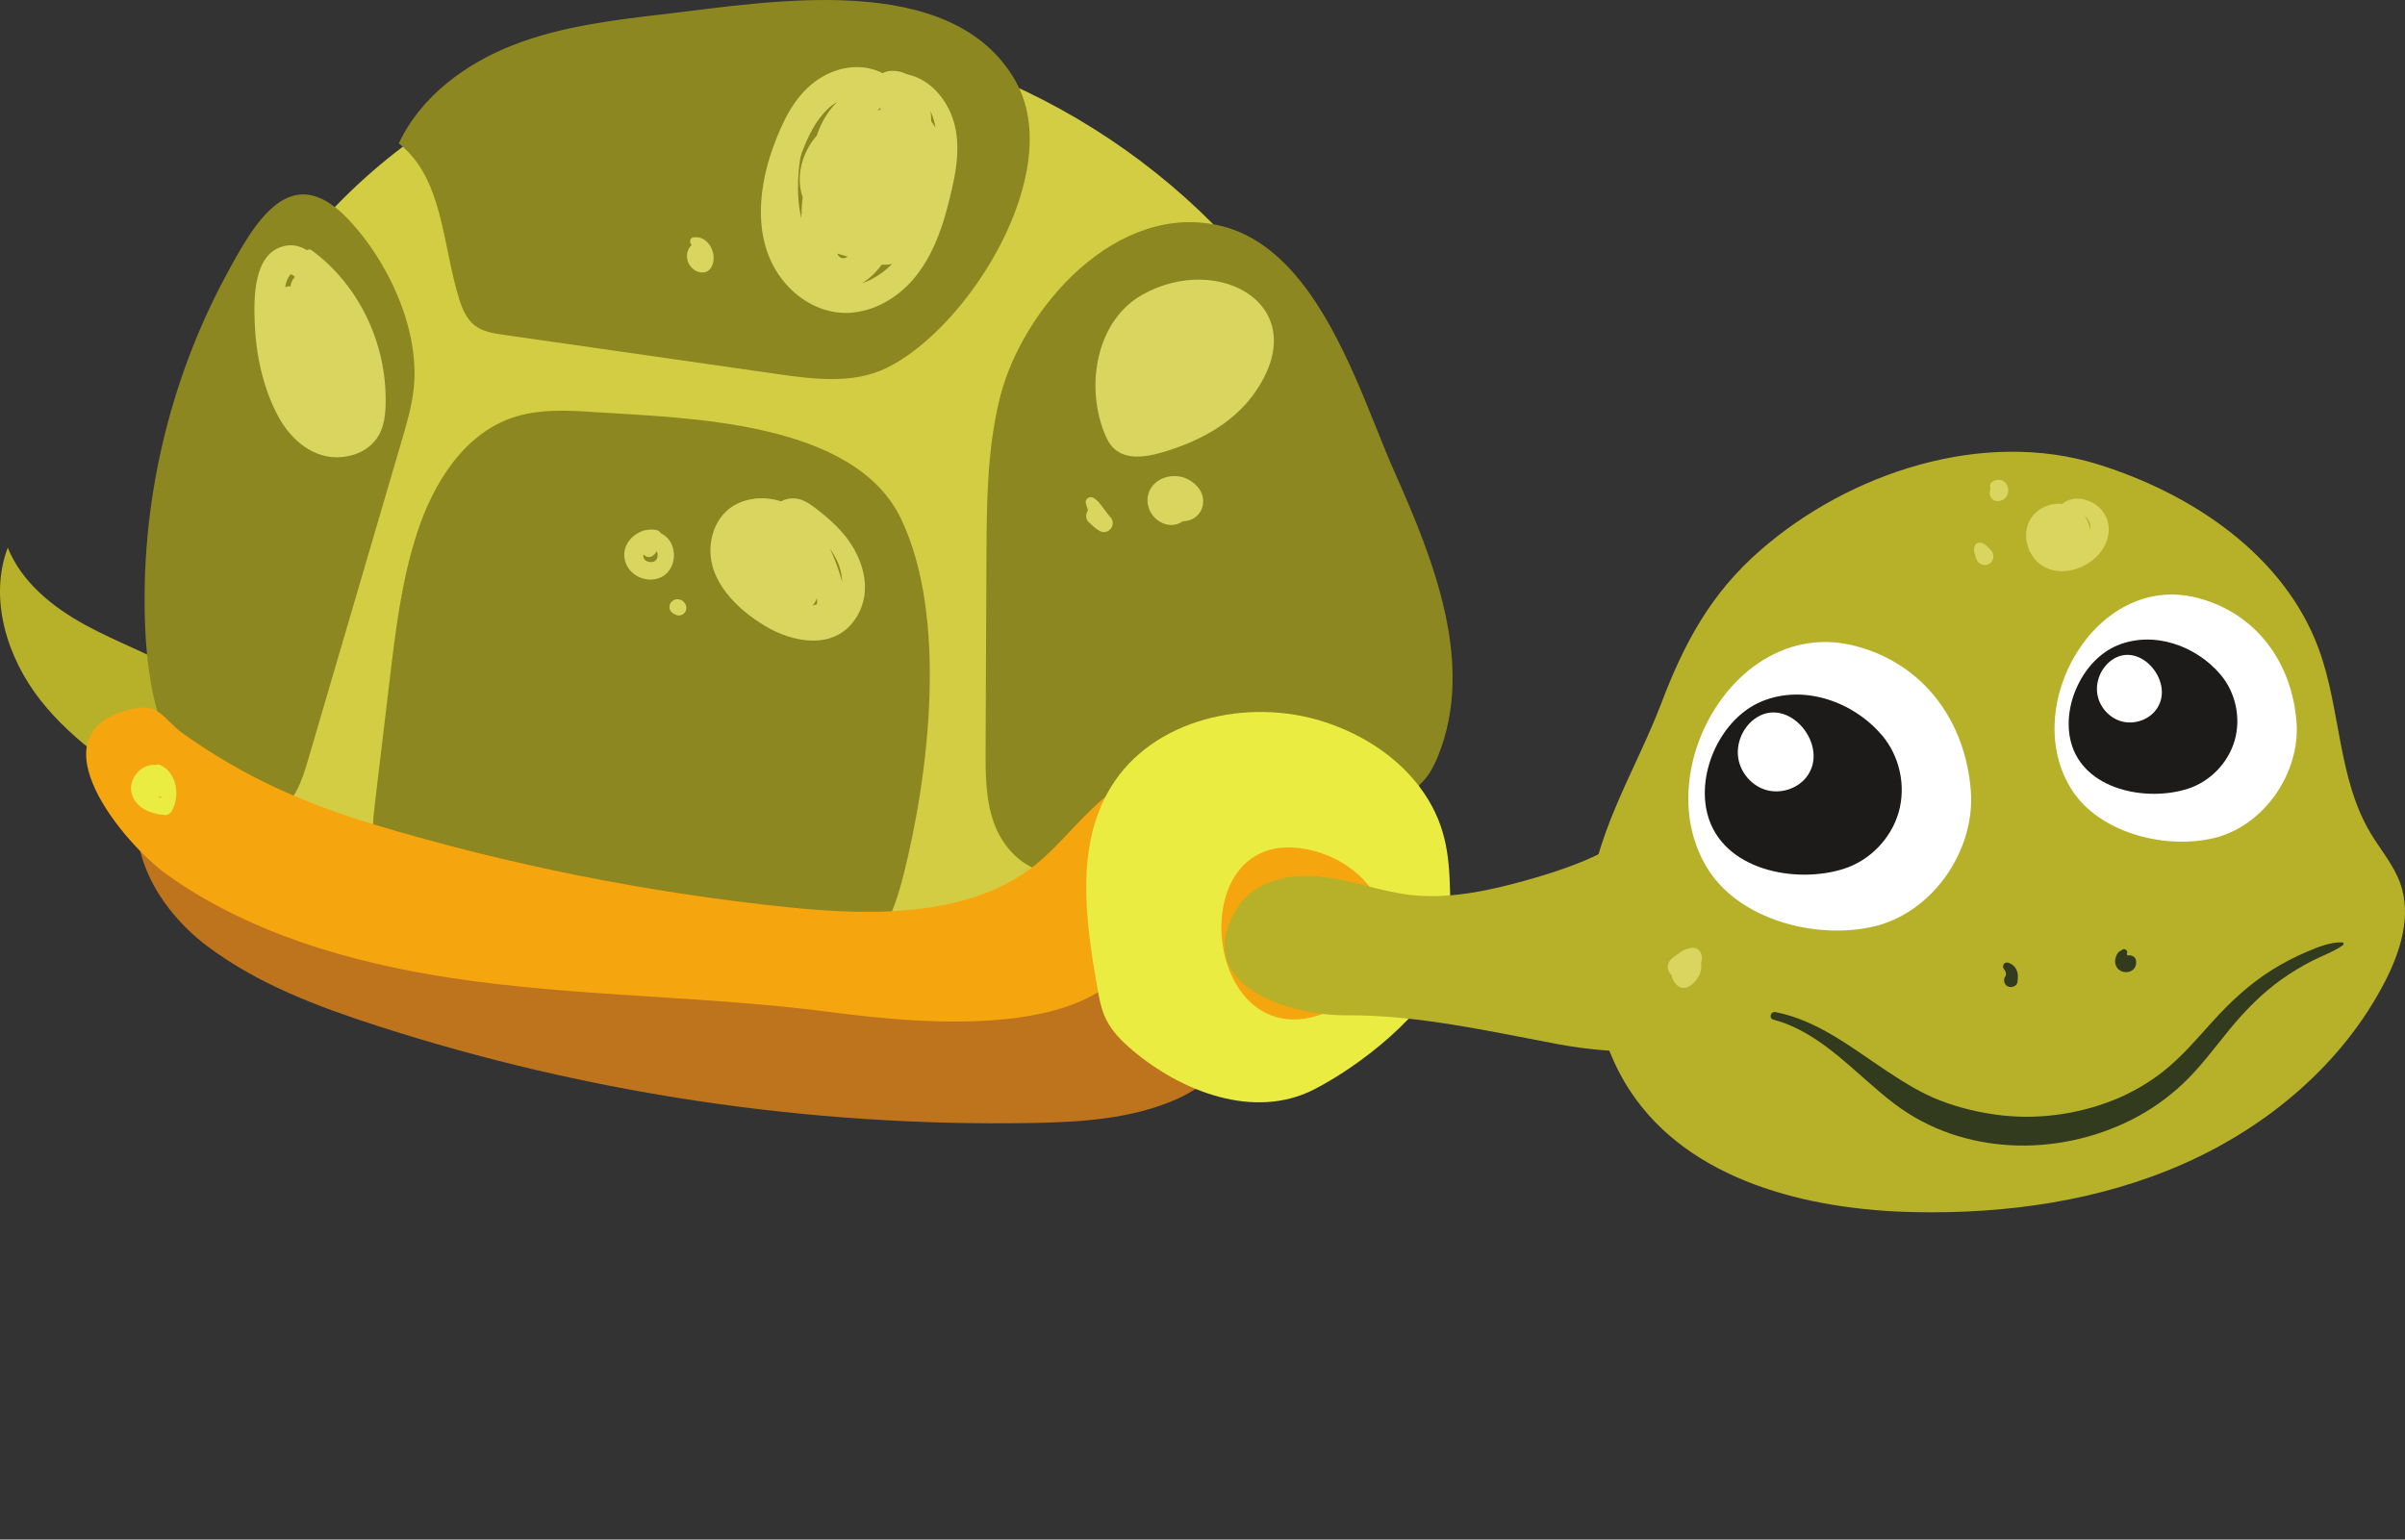 <?xml version="1.0" encoding="UTF-8" standalone="no"?>
<!-- Created with Inkscape (http://www.inkscape.org/) -->

<svg
   xmlns:dc="http://purl.org/dc/elements/1.1/"
   xmlns:cc="http://creativecommons.org/ns#"
   xmlns:rdf="http://www.w3.org/1999/02/22-rdf-syntax-ns#"
   xmlns:svg="http://www.w3.org/2000/svg"
   xmlns="http://www.w3.org/2000/svg"
   xmlns:sodipodi="http://sodipodi.sourceforge.net/DTD/sodipodi-0.dtd"
   xmlns:inkscape="http://www.inkscape.org/namespaces/inkscape"
   id="svg2"
   version="1.1"
   inkscape:version="0.91 r13725"
   xml:space="preserve"
   width="477.685"
   height="305.819"
   viewBox="0 0 477.685 305.819"
   sodipodi:docname="hidden_8.svg"><rect x="0" y="0" width="477.685" height="305.819" fill="#333333" stroke="none"/><defs
     id="defs6" /><sodipodi:namedview
     pagecolor="#ffffff"
     bordercolor="#666666"
     borderopacity="1"
     objecttolerance="10"
     gridtolerance="10"
     guidetolerance="10"
     inkscape:pageopacity="0"
     inkscape:pageshadow="2"
     inkscape:window-width="1920"
     inkscape:window-height="1003"
     id="namedview4"
     showgrid="false"
     fit-margin-top="0"
     fit-margin-left="0"
     fit-margin-right="0"
     fit-margin-bottom="0"
     inkscape:zoom="1.4156108"
     inkscape:cx="161.16399"
     inkscape:cy="54.109942"
     inkscape:window-x="0"
     inkscape:window-y="24"
     inkscape:window-maximized="1"
     inkscape:current-layer="g10" /><g
     id="g10"
     inkscape:groupmode="layer"
     inkscape:label="ink_ext_XXXXXX"
     transform="matrix(1.25,0,0,-1.25,737.948,1282.698)"><path
       inkscape:connector-curvature="0"
       id="path14"
       style="fill:#50a4df;fill-opacity:1;fill-rule:nonzero;stroke:none"
       d="m 846.008,67.835 c -11.237,-23.445 -29.053,-43.695 -50.876,-57.825 10.145,-2.67 20.588,2.53 29.421,8.19 25.094,16.08 55.636,38.05 50.267,72.481 L 846.008,67.835" /><path
       inkscape:connector-curvature="0"
       id="path16"
       style="fill:#3784bb;fill-opacity:1;fill-rule:nonzero;stroke:none"
       d="m 904.471,235.697 c -13.374,13.698 -22.167,31.793 -24.674,50.772 -1.175,8.895 3.082,25.823 -10.483,20.629 -15.769,-6.038 -27.678,-30.583 -31.222,-45.533 -4.857,-20.486 -3.952,-42.389 3.067,-62.272 l 63.312,36.404" /><path
       inkscape:connector-curvature="0"
       id="path18"
       style="fill:#50a4df;fill-opacity:1;fill-rule:nonzero;stroke:none"
       d="m 799.914,71.972 c 3.517,-4.081 7.941,-7.492 12.715,-9.942 10.93,-5.62 23.499,-7.04 35.768,-7.65 54.007,-2.65 109.86,9.59 153.723,41.194 43.87,31.611 74.06,84.007 72.15,138.042 -0.58,16.136 -3.99,32.377 -11.71,46.561 -3.08,5.676 -7.92,13.068 -13.65,18.975 -4.21,4.354 -8.92,7.905 -13.77,9.379 -8.53,2.593 -7.02,1.596 -8.61,-6.588 -1.41,-7.213 -1.3,-14.286 -3.7,-21.376 -3.18,-9.419 -9.47,-18.251 -18.6,-22.183 -10.798,-4.648 -23.129,-1.749 -34.829,-0.571 -40.695,4.102 -81.471,-14.41 -110.876,-42.836 -29.403,-28.43 -48.606,-65.882 -62.412,-104.381 -2.319,-6.474 -4.533,-13.196 -4.159,-20.066 0.297,-5.387 2.214,-10.456 5.194,-14.918 0.153,-0.23 0.303,-0.457 0.464,-0.682 0.713,-1.018 1.484,-2.006 2.302,-2.958" /><path
       inkscape:connector-curvature="0"
       id="path20"
       style="fill:#50a4df;fill-opacity:1;fill-rule:nonzero;stroke:none"
       d="m 1008,326.256 c -24.961,-9.896 -45.477,-4.838 -46.431,11.438 0.527,-9.044 -4.354,-10.809 -0.008,-19.832 7.066,-14.667 19.997,-23.552 36.268,-24.041 17.271,-0.52 32.871,8.543 45.631,19.396 11.26,9.575 19.14,20.873 23.65,31.029 5.52,12.412 8.2,27.462 1.08,33.387 -16.61,-20.379 -31.64,-40.058 -60.19,-51.377" /><path
       inkscape:connector-curvature="0"
       id="path22"
       style="fill:#7ccff0;fill-opacity:1;fill-rule:nonzero;stroke:none"
       d="m 812.629,62.03 c 10.93,-5.62 23.499,-7.04 35.768,-7.65 54.007,-2.65 109.86,9.59 153.723,41.194 43.87,31.611 74.06,84.007 72.15,138.042 -0.58,16.136 -3.99,32.377 -11.71,46.561 -3.08,5.676 -7.92,13.068 -13.65,18.975 2.92,-19.406 4.85,-39.29 -0.99,-57.876 -3.35,-10.664 -9.13,-20.417 -15.7,-29.461 -19.74,-27.187 -47.111,-48.771 -78.155,-61.627 -20.024,-8.293 -41.548,-13.048 -60.598,-23.393 -18.782,-10.204 -34.27,-25.216 -52.084,-36.869 -14.874,-9.735 -28.46,-11.79 -43.771,-14.996 3.783,-5.401 9.133,-9.88 15.017,-12.9" /><path
       inkscape:connector-curvature="0"
       id="path24"
       style="fill:#50a4df;fill-opacity:1;fill-rule:nonzero;stroke:none"
       d="m 1009.3,188.035 c 35.45,5.35 69.34,20.664 96.78,43.732 -0.58,-14.451 -11.65,-26.12 -22.68,-35.481 -31.32,-26.597 -72.62,-57.996 -115.849,-37.017 l 41.749,28.766" /><path
       inkscape:connector-curvature="0"
       id="path26"
       style="fill:#ffffff;fill-opacity:1;fill-rule:nonzero;stroke:none"
       d="m 903.501,120.171 c -3.996,-0.962 -8.104,-1.474 -12.021,-2.717 -15.535,-4.927 -25.516,-20.287 -40.227,-27.3 16.127,17.758 34.54,33.438 54.641,46.531 11.177,7.281 16.219,9.067 28.101,3.505 -6.237,-10.157 -19.176,-17.295 -30.494,-20.019" /><path
       inkscape:connector-curvature="0"
       id="path28"
       style="fill:#ffffff;fill-opacity:1;fill-rule:nonzero;stroke:none"
       d="m 927.955,165.505 c -7.019,-2.338 -14.51,-2.774 -21.023,-0.337 -25.863,9.68 -31.191,53.225 -3.766,64.21 15.772,6.318 31.98,1.156 42.911,-11.48 9.405,-10.873 10.008,-29.045 0.566,-40.074 -4.648,-5.429 -11.415,-9.895 -18.688,-12.319" /><path
       inkscape:connector-curvature="0"
       id="path30"
       style="fill:#1d1b19;fill-opacity:1;fill-rule:nonzero;stroke:none"
       d="m 921.072,215.933 c 6.36,-1.499 11.84,-6.319 14.138,-12.436 2.298,-6.118 1.346,-13.353 -2.455,-18.669 -7.082,-9.905 -23.293,-17.717 -34.138,-8.982 -8.202,6.606 -10.984,20.512 -5.65,29.436 5.636,9.429 17.766,13.087 28.105,10.651" /><path
       inkscape:connector-curvature="0"
       id="path32"
       style="fill:#ffffff;fill-opacity:1;fill-rule:nonzero;stroke:none"
       d="m 912.413,196.932 c -0.168,-3.538 -2.638,-6.842 -5.962,-8.066 -3.323,-1.224 -7.309,-0.335 -9.843,2.14 -2.534,2.475 -3.522,6.395 -2.527,9.795 2.867,9.791 18.789,5.774 18.332,-3.869" /><path
       inkscape:connector-curvature="0"
       id="path34"
       style="fill:#1d1b19;fill-opacity:1;fill-rule:nonzero;stroke:none"
       d="m 799.914,71.972 c 7.465,-0.903 15.693,1.73 22.492,3.872 20.249,6.371 37.558,17.954 53.306,31.95 7.806,6.936 15.406,14.126 23.636,20.574 8.152,6.39 16.756,11.517 26.349,15.417 3.982,1.623 1.647,7.42 -2.372,6.165 -10.834,-3.375 -20.625,-10.09 -29.362,-17.159 -15.805,-12.789 -29.554,-28.055 -46.821,-39 -8.594,-5.451 -17.877,-9.855 -27.481,-13.214 -7.339,-2.565 -14.799,-4.424 -22.513,-4.965 0.153,-0.23 0.303,-0.457 0.464,-0.682 0.713,-1.018 1.484,-2.006 2.302,-2.958" /><path
       inkscape:connector-curvature="0"
       id="path36"
       style="fill:#1d1b19;fill-opacity:1;fill-rule:nonzero;stroke:none"
       d="m 923.949,151.672 c 1.849,-1.323 3.211,-3.174 5.216,-4.354 1.997,-1.176 4.248,-1.665 6.535,-1.843 4.276,-0.333 3.022,-7.57 -0.965,-6.445 -2.987,0.843 -5.602,2.085 -8.108,3.933 -2.169,1.6 -4.784,3.93 -5.488,6.63 -0.441,1.69 1.263,3.187 2.81,2.079 l 0,0" /><path
       inkscape:connector-curvature="0"
       id="path38"
       style="fill:#f5a50e;fill-opacity:1;fill-rule:nonzero;stroke:none"
       d="m 668.433,855.62 c -1.579,-3.392 -3.741,-6.524 -5.725,-8.693 -6.318,-6.911 -21.481,-15.354 -28.84,-6.904 -6.526,7.493 -5.711,23.286 -0.023,30.882 0.043,0.062 0.091,0.123 0.137,0.183 0.224,0.291 0.461,0.569 0.71,0.832 0.268,0.286 0.549,0.554 0.843,0.808 0.603,0.518 1.255,0.973 1.953,1.367 0.165,0.096 0.334,0.185 0.505,0.272 0.534,0.275 1.095,0.518 1.674,0.728 6.673,2.422 21.951,1.496 27.77,-3.164 4.72,-3.778 3.732,-10.435 0.996,-16.311" /><path
       inkscape:connector-curvature="0"
       id="path40"
       style="fill:#f28214;fill-opacity:1;fill-rule:nonzero;stroke:none"
       d="m 643.547,845.751 c -0.047,-0.277 -0.43,-0.458 -0.672,-0.297 -0.973,0.653 -1.428,1.98 -1.908,3.017 -0.542,1.176 -1.068,2.358 -1.568,3.55 -1.053,2.501 -1.939,5.07 -2.746,7.657 -0.827,2.655 -1.542,5.342 -2.151,8.053 -0.237,1.054 -0.455,2.112 -0.657,3.174 0.043,0.062 0.091,0.123 0.137,0.183 0.224,0.291 0.461,0.569 0.71,0.832 0.268,0.286 0.549,0.554 0.843,0.808 0.603,0.518 1.255,0.973 1.953,1.367 0.03,-0.746 0.013,-1.507 0.094,-2.203 0.036,-0.304 0.074,-0.606 0.113,-0.908 0.131,-1.034 0.28,-2.068 0.445,-3.098 0.081,-0.509 0.165,-1.019 0.257,-1.525 0.352,-2.015 0.771,-4.018 1.237,-6.008 0.602,-2.567 1.317,-5.101 2.054,-7.633 0.377,-1.298 0.787,-2.585 1.208,-3.87 0.315,-0.977 0.828,-2.068 0.651,-3.099" /><path
       inkscape:connector-curvature="0"
       id="path42"
       style="fill:#f28214;fill-opacity:1;fill-rule:nonzero;stroke:none"
       d="m 664.239,860.541 c -1.504,0.087 -2.93,0.664 -4.365,1.088 -1.568,0.46 -3.158,0.85 -4.735,1.284 -3.02,0.831 -6.022,1.673 -8.911,2.906 -1.784,0.761 -3.47,1.689 -5.087,2.729 -1.003,0.645 -1.98,1.334 -2.94,2.052 -0.17,0.125 -0.339,0.254 -0.506,0.384 -0.734,0.563 -1.451,1.148 -2.16,1.744 0.603,0.518 1.255,0.973 1.953,1.367 0.165,0.096 0.334,0.185 0.505,0.272 0.534,0.275 1.095,0.518 1.674,0.728 0.446,-0.412 0.901,-0.813 1.362,-1.208 2.222,-1.899 4.615,-3.537 7.241,-4.83 2.719,-1.335 5.574,-2.391 8.395,-3.483 1.444,-0.56 2.867,-1.181 4.264,-1.849 1.295,-0.619 2.674,-1.275 3.61,-2.389 0.229,-0.27 0.14,-0.819 -0.3,-0.795" /><path
       inkscape:connector-curvature="0"
       id="path44"
       style="fill:#f28214;fill-opacity:1;fill-rule:nonzero;stroke:none"
       d="m 649.856,853.742 c -1.013,0.189 -1.755,1.148 -2.458,1.844 -0.892,0.885 -1.785,1.774 -2.633,2.704 -1.583,1.742 -3.061,3.586 -4.473,5.469 -0.644,0.858 -1.276,1.724 -1.895,2.602 -0.804,1.134 -1.583,2.284 -2.341,3.449 -0.458,0.702 -0.914,1.404 -1.364,2.11 0.268,0.286 0.549,0.554 0.843,0.808 0.603,0.518 1.255,0.973 1.953,1.367 0.165,0.096 0.334,0.185 0.505,0.272 0.448,-0.929 0.921,-1.844 1.415,-2.753 0.562,-1.032 1.139,-2.054 1.733,-3.066 0.61,-1.044 1.241,-2.078 1.887,-3.103 1.27,-2.012 2.602,-3.98 3.92,-5.957 0.655,-0.985 1.31,-1.97 1.991,-2.938 0.536,-0.765 1.251,-1.521 1.31,-2.486 0.014,-0.216 -0.194,-0.359 -0.393,-0.322" /><path
       inkscape:connector-curvature="0"
       id="path46"
       style="fill:#f5a50e;fill-opacity:1;fill-rule:nonzero;stroke:none"
       d="m 672.349,913.668 c -3.356,22.887 4.48,47.152 20.589,63.753 16.109,16.6 40.127,25.159 63.104,22.497 -6.251,-28.902 -21.659,-55.753 -43.458,-75.734 -9.547,-8.751 -20.961,-16.463 -33.868,-17.536 l -6.367,7.02" /><path
       inkscape:connector-curvature="0"
       id="path48"
       style="fill:#f5a50e;fill-opacity:1;fill-rule:nonzero;stroke:none"
       d="m 684.698,912.511 c 22.522,-5.278 42.217,-21.472 51.748,-42.55 9.531,-21.077 8.682,-46.562 -2.231,-66.958 -24.592,16.423 -43.914,40.609 -54.501,68.22 -4.636,12.093 -7.621,25.541 -3.883,37.94 l 8.867,3.348" /><path
       inkscape:connector-curvature="0"
       id="path50"
       style="fill:#f28214;fill-opacity:1;fill-rule:nonzero;stroke:none"
       d="m 726.847,987.993 c -2.221,-2.155 -4.598,-4.131 -6.757,-6.361 -2.146,-2.215 -4.273,-4.454 -6.3,-6.78 -4.052,-4.651 -7.921,-9.447 -11.596,-14.402 -7.311,-9.858 -13.978,-20.188 -19.866,-30.96 -3.346,-6.121 -6.906,-12.441 -9.278,-19.01 -1.124,-3.113 3.954,-4.995 5.409,-2.083 1.34,2.683 2.381,5.519 3.602,8.261 1.259,2.826 2.566,5.629 3.923,8.409 2.671,5.475 5.528,10.86 8.562,16.143 5.989,10.43 12.707,20.441 19.989,30.012 2.037,2.678 4.086,5.351 6.177,7.987 2.196,2.767 4.265,5.698 6.572,8.367 0.255,0.294 -0.157,0.688 -0.437,0.417 l 0,0" /><path
       inkscape:connector-curvature="0"
       id="path52"
       style="fill:#f28214;fill-opacity:1;fill-rule:nonzero;stroke:none"
       d="m 737.208,974.534 c -1.778,-2.545 -3.903,-4.846 -5.856,-7.254 -1.871,-2.307 -3.747,-4.605 -5.655,-6.882 -3.775,-4.505 -7.643,-8.913 -11.627,-13.235 -8.037,-8.717 -16.66,-16.928 -25.785,-24.498 -2.439,-2.024 -4.921,-3.994 -7.44,-5.917 -2.706,-2.066 -5.565,-3.945 -8.25,-6.028 -1.335,-1.036 -1.976,-2.759 -1.022,-4.307 0.855,-1.388 2.906,-1.981 4.306,-1.022 5.019,3.437 9.707,7.613 14.29,11.606 4.561,3.973 8.98,8.11 13.246,12.398 8.537,8.583 16.334,17.834 23.406,27.656 1.982,2.753 3.841,5.594 5.66,8.457 1.823,2.869 3.288,5.947 5.063,8.841 0.132,0.215 -0.198,0.383 -0.336,0.185 l 0,0" /><path
       inkscape:connector-curvature="0"
       id="path54"
       style="fill:#f28214;fill-opacity:1;fill-rule:nonzero;stroke:none"
       d="m 722.042,824.325 c -3.3,5.567 -7.23,10.785 -10.657,16.282 -3.358,5.385 -6.669,10.784 -9.723,16.35 -6.164,11.236 -11.646,22.833 -16.202,34.814 -2.608,6.86 -4.947,13.822 -7.003,20.867 -1.114,3.816 -7.139,1.992 -5.91,-1.802 8.088,-24.962 19.883,-48.796 35.179,-70.134 2.097,-2.924 4.323,-5.763 6.572,-8.571 2.261,-2.822 4.611,-5.726 7.236,-8.217 0.273,-0.259 0.699,0.089 0.508,0.411 l 0,0" /><path
       inkscape:connector-curvature="0"
       id="path56"
       style="fill:#f28214;fill-opacity:1;fill-rule:nonzero;stroke:none"
       d="m 733.073,830.695 c -0.029,3.054 -1.008,6.286 -1.85,9.21 -0.888,3.079 -1.9,6.136 -3.106,9.106 -2.432,5.992 -5.324,11.806 -8.691,17.326 -6.889,11.295 -15.355,21.557 -24.239,31.328 -4.955,5.45 -10.06,10.758 -15.192,16.04 -3.046,3.136 -7.754,-1.807 -4.682,-4.906 17.864,-18.021 36.182,-36.528 48.406,-59.018 1.691,-3.109 3.293,-6.281 4.706,-9.527 1.391,-3.196 2.391,-6.68 4.013,-9.752 0.167,-0.316 0.639,-0.131 0.635,0.193 l 0,0" /><path
       inkscape:connector-curvature="0"
       id="path58"
       style="fill:#f5a50e;fill-opacity:1;fill-rule:nonzero;stroke:none"
       d="m 517.797,975.867 c 0.447,14.322 -6.616,28.253 -17.067,38.053 -10.452,9.8 -24.004,15.81 -37.914,19.25 8.17,1.25 16.02,4 23.943,6.36 38.016,11.3 79.788,13.4 116.877,-0.64 10.084,-3.82 19.957,-8.96 27.177,-16.97 6.39,-7.08 10.345,-16.01 13.63,-24.964 4.015,-10.95 7.224,-22.477 6.521,-34.118 -11.144,-7.313 -20.255,-17.689 -26.067,-29.684 l -107.1,42.713" /><path
       inkscape:connector-curvature="0"
       id="path60"
       style="fill:#f28214;fill-opacity:1;fill-rule:nonzero;stroke:none"
       d="m 505.364,1033.22 c 8.615,-5.09 16.018,-11.38 21.239,-20.01 5.149,-8.52 8.28,-18.228 10.924,-27.767 0.777,-2.803 1.452,-5.635 2.078,-8.475 0.643,-2.914 1.462,-5.945 1.624,-8.933 0.205,-3.789 6.026,-3.603 5.906,0.213 -0.029,0.931 -0.211,1.845 -0.372,2.761 -0.286,1.629 -2.377,2.477 -3.821,2.036 -1.739,-0.531 -2.324,-2.186 -2.036,-3.821 0.117,-0.662 0.24,-1.305 0.45,-1.944 1.884,0.574 3.768,1.149 5.653,1.723 -0.948,2.627 -1.475,5.433 -2.231,8.121 -0.737,2.62 -1.529,5.225 -2.374,7.812 -1.675,5.13 -3.453,10.225 -5.548,15.204 -3.945,9.37 -9.196,18.21 -16.97,24.92 -4.244,3.66 -9.033,6.78 -14.317,8.69 -0.315,0.11 -0.474,-0.38 -0.205,-0.53 l 0,0" /><path
       inkscape:connector-curvature="0"
       id="path62"
       style="fill:#f28214;fill-opacity:1;fill-rule:nonzero;stroke:none"
       d="m 551.933,1037.77 c 3.771,-4.42 7.35,-8.97 10.395,-13.93 2.965,-4.82 5.446,-9.89 7.606,-15.12 4.309,-10.436 6.964,-21.627 7.624,-32.904 0.183,-3.12 0.218,-6.248 0.101,-9.371 -0.123,-3.267 -0.651,-6.531 -0.693,-9.794 -0.041,-3.311 5.002,-3.731 5.741,-0.567 0.693,2.97 0.722,6.192 0.77,9.234 0.047,2.974 -0.047,5.95 -0.274,8.916 -0.448,5.857 -1.407,11.693 -2.836,17.391 -2.867,11.435 -7.871,22.305 -14.641,31.955 -3.798,5.41 -8.065,10.61 -12.997,15.03 -0.564,0.5 -1.27,-0.28 -0.796,-0.84 l 0,0" /><path
       inkscape:connector-curvature="0"
       id="path64"
       style="fill:#f28214;fill-opacity:1;fill-rule:nonzero;stroke:none"
       d="m 609.286,1022.68 c -1.047,-5.14 -1.851,-10.33 -3.078,-15.44 -1.195,-4.96 -2.511,-9.878 -4.127,-14.726 -1.605,-4.816 -3.514,-9.518 -5.662,-14.117 -1.077,-2.308 -2.223,-4.583 -3.434,-6.824 -0.607,-1.121 -1.229,-2.233 -1.868,-3.335 -0.747,-1.289 -1.727,-2.548 -2.023,-4.029 -0.528,-2.648 2.462,-3.967 4.355,-2.365 1.126,0.951 1.744,2.498 2.424,3.782 0.597,1.127 1.178,2.262 1.741,3.406 1.128,2.289 2.189,4.611 3.182,6.962 2.099,4.973 3.888,10.081 5.361,15.273 2.843,10.013 4.786,20.893 3.995,31.333 -0.036,0.47 -0.764,0.59 -0.866,0.08 l 0,0" /><path
       inkscape:connector-curvature="0"
       id="path66"
       style="fill:#f28214;fill-opacity:1;fill-rule:nonzero;stroke:none"
       d="m 637.058,993.628 c -4.922,-5.649 -9.839,-11.313 -14.928,-16.814 -2.523,-2.726 -5.101,-5.401 -7.731,-8.024 -1.286,-1.281 -2.601,-2.53 -3.927,-3.769 -1.435,-1.341 -3.102,-2.598 -4.368,-4.097 -1.014,-1.2 -1.088,-2.984 0.096,-4.115 1.257,-1.2 2.892,-0.899 4.115,0.096 1.448,1.179 2.662,2.771 3.907,4.162 1.271,1.419 2.523,2.854 3.781,4.283 2.52,2.861 4.979,5.774 7.378,8.736 4.761,5.879 9.219,11.994 13.171,18.448 0.55,0.898 -0.798,1.893 -1.494,1.094 l 0,0" /><path
       inkscape:connector-curvature="0"
       id="path68"
       style="fill:#e73321;fill-opacity:1;fill-rule:nonzero;stroke:none"
       d="m 691.979,910.773 c -3.671,-2.256 -9.285,-2.874 -13.463,-5.571 -4.884,-3.153 -8.958,-7.508 -12.59,-12 C 649.627,873.034 637.672,849.12 618.211,831.988 601.45,817.23 579.749,808.4 557.512,806.346 c -5.606,-0.517 -11.239,-0.613 -16.852,-0.307 -16.66,0.899 -33.143,5.305 -48.179,12.576 -14.412,6.969 -27.93,16.946 -35.796,30.889 -6.122,10.852 -8.475,23.513 -8.584,35.975 -0.254,28.729 11.432,57.384 31.704,77.743 8.172,8.206 17.735,15.134 28.426,19.598 8.506,3.552 17.605,5.495 26.809,6.281 2.891,0.247 5.791,0.38 8.685,0.413 6.761,0.077 13.521,-0.401 20.202,-1.406 8.297,-1.247 16.476,-3.309 24.383,-6.122 10.863,-3.866 21.216,-9.156 30.681,-15.727 4.463,-3.097 8.726,-6.478 12.754,-10.127 3.02,-2.737 5.972,-5.655 8.934,-8.583 7.792,-7.699 17,-13.523 24.857,-20.886 7.884,-7.387 16.22,-11.997 26.443,-15.89" /><path
       inkscape:connector-curvature="0"
       id="path70"
       style="fill:#f8d809;fill-opacity:1;fill-rule:nonzero;stroke:none"
       d="m 638.597,922.051 c -4.794,-15.886 -15.781,-29.576 -29.523,-38.88 9.418,26.201 12.869,54.526 10.013,82.222 -0.028,0.287 -0.062,0.578 -0.096,0.866 4.463,-3.097 8.726,-6.478 12.754,-10.127 3.02,-2.737 5.972,-5.655 8.934,-8.583 1.119,-8.5 0.394,-17.285 -2.082,-25.498" /><path
       inkscape:connector-curvature="0"
       id="path72"
       style="fill:#f8d809;fill-opacity:1;fill-rule:nonzero;stroke:none"
       d="m 592.606,926.749 c -4.864,-18.921 -15.988,-35.592 -27.852,-51.115 4.331,17.868 4.724,36.414 5.549,54.78 0.615,13.723 1.475,27.593 -1.055,41.093 -1.066,5.689 -2.813,11.352 -5.321,16.601 8.297,-1.247 16.476,-3.309 24.383,-6.122 7.296,-17.31 8.978,-37.02 4.296,-55.237" /><path
       inkscape:connector-curvature="0"
       id="path74"
       style="fill:#f8d809;fill-opacity:1;fill-rule:nonzero;stroke:none"
       d="m 544.171,811.361 c -1.142,-1.77 -2.304,-3.559 -3.511,-5.322 -16.66,0.899 -33.143,5.305 -48.179,12.576 -14.412,6.969 -27.93,16.946 -35.796,30.889 -6.122,10.852 -8.475,23.513 -8.584,35.975 -0.254,28.729 11.432,57.384 31.704,77.743 8.172,8.206 17.735,15.134 28.426,19.598 8.506,3.552 17.605,5.495 26.809,6.281 8.557,-8.863 13.655,-22.88 14.561,-33.355 1.058,-12.255 -1.657,-24.721 -6.85,-35.81 -3.241,-6.921 -7.453,-13.455 -9.507,-20.817 -2.112,-7.565 -1.816,-15.566 -1.509,-23.413 0.763,-19.32 1.825,-39.648 12.131,-56.005 0.916,-1.455 1.939,-3.004 1.84,-4.717 -0.074,-1.325 -0.818,-2.505 -1.535,-3.623" /><path
       inkscape:connector-curvature="0"
       id="path76"
       style="fill:#ffffff;fill-opacity:1;fill-rule:nonzero;stroke:none"
       d="m 506.369,897.811 c 6.623,0.545 12.964,2.829 17.483,7.141 17.946,17.123 6.979,54.969 -19.55,54.364 -15.257,-0.348 -26.822,-10.332 -31.391,-24.627 -3.931,-12.3 1.984,-27.522 13.675,-33.299 5.755,-2.844 12.921,-4.144 19.783,-3.579" /><path
       inkscape:connector-curvature="0"
       id="path78"
       style="fill:#1d1b19;fill-opacity:1;fill-rule:nonzero;stroke:none"
       d="m 494.258,941.891 c -4.725,-3.483 -7.55,-9.398 -7.289,-15.261 0.261,-5.864 3.6,-11.505 8.616,-14.554 9.346,-5.681 25.492,-6.412 31.367,4.629 4.443,8.352 1.833,20.819 -5.722,26.307 -7.983,5.799 -19.293,4.539 -26.972,-1.121" /><path
       inkscape:connector-curvature="0"
       id="path80"
       style="fill:#ffffff;fill-opacity:1;fill-rule:nonzero;stroke:none"
       d="m 508.115,929.253 c 1.388,-2.863 4.593,-4.72 7.771,-4.558 3.177,0.162 6.155,2.303 7.375,5.241 1.22,2.939 0.652,6.526 -1.37,8.982 -5.824,7.076 -17.556,-1.862 -13.776,-9.665" /><path
       inkscape:connector-curvature="0"
       id="path82"
       style="fill:#f5a50e;fill-opacity:1;fill-rule:nonzero;stroke:none"
       d="m 591.571,873.961 c -1.359,-2.708 -3.484,-4.943 -5.579,-7.133 -2.795,-2.928 -5.594,-5.857 -8.393,-8.783 -3.407,-3.565 -7.125,-7.309 -11.957,-8.29 -5.284,-1.075 -10.586,1.414 -15.301,4.032 -11.675,6.862 -13.679,30.082 -5.457,41.064 0.051,0.072 0.107,0.143 0.159,0.212 0.261,0.338 0.536,0.661 0.825,0.966 0.311,0.332 0.637,0.643 0.978,0.939 0.7,0.601 1.457,1.129 2.267,1.586 0.192,0.111 0.388,0.215 0.587,0.316 0.62,0.319 1.271,0.601 1.943,0.845 10.646,3.884 27.223,-1.095 34.874,-6.306 6.045,-4.114 8.33,-12.912 5.054,-19.448" /><path
       inkscape:connector-curvature="0"
       id="path84"
       style="fill:#f28214;fill-opacity:1;fill-rule:nonzero;stroke:none"
       d="m 556.148,865.649 c -0.055,-0.321 -0.5,-0.531 -0.78,-0.344 -1.13,0.758 -1.658,2.298 -2.215,3.502 -0.63,1.365 -1.24,2.738 -1.821,4.122 -1.222,2.903 -2.251,5.886 -3.187,8.889 -0.96,3.081 -1.791,6.201 -2.498,9.348 -0.275,1.224 -0.528,2.452 -0.763,3.685 0.051,0.072 0.107,0.143 0.159,0.212 0.261,0.338 0.536,0.661 0.825,0.966 0.311,0.332 0.637,0.643 0.978,0.939 0.7,0.601 1.457,1.129 2.267,1.586 0.035,-0.866 0.015,-1.749 0.11,-2.557 0.042,-0.353 0.085,-0.703 0.132,-1.054 0.151,-1.201 0.324,-2.401 0.516,-3.596 0.094,-0.591 0.191,-1.183 0.298,-1.772 0.408,-2.339 0.895,-4.663 1.436,-6.974 0.699,-2.98 1.529,-5.922 2.385,-8.861 0.437,-1.506 0.913,-3.001 1.401,-4.492 0.366,-1.134 0.963,-2.402 0.757,-3.599" /><path
       inkscape:connector-curvature="0"
       id="path86"
       style="fill:#f28214;fill-opacity:1;fill-rule:nonzero;stroke:none"
       d="m 580.169,882.819 c -1.746,0.102 -3.402,0.772 -5.067,1.263 -1.82,0.534 -3.666,0.988 -5.497,1.491 -3.506,0.965 -6.991,1.943 -10.345,3.374 -2.072,0.883 -4.028,1.961 -5.905,3.168 -1.165,0.749 -2.3,1.548 -3.414,2.381 -0.197,0.146 -0.394,0.295 -0.586,0.447 -0.853,0.654 -1.686,1.333 -2.509,2.025 0.7,0.601 1.457,1.129 2.267,1.586 0.192,0.111 0.388,0.215 0.587,0.316 0.62,0.319 1.271,0.601 1.943,0.845 0.519,-0.479 1.046,-0.944 1.582,-1.402 2.579,-2.205 5.357,-4.107 8.405,-5.607 3.157,-1.55 6.472,-2.776 9.746,-4.044 1.676,-0.65 3.329,-1.371 4.951,-2.147 1.503,-0.718 3.104,-1.48 4.19,-2.773 0.266,-0.313 0.163,-0.951 -0.348,-0.923" /><path
       inkscape:connector-curvature="0"
       id="path88"
       style="fill:#f28214;fill-opacity:1;fill-rule:nonzero;stroke:none"
       d="m 563.472,874.927 c -1.176,0.219 -2.037,1.332 -2.854,2.14 -1.035,1.028 -2.072,2.06 -3.056,3.139 -1.838,2.022 -3.554,4.163 -5.193,6.349 -0.748,0.996 -1.481,2.001 -2.2,3.02 -0.933,1.317 -1.838,2.652 -2.718,4.004 -0.532,0.816 -1.061,1.631 -1.583,2.45 0.311,0.332 0.637,0.643 0.978,0.939 0.7,0.601 1.457,1.129 2.267,1.586 0.192,0.111 0.388,0.215 0.587,0.316 0.52,-1.078 1.069,-2.141 1.643,-3.196 0.652,-1.199 1.321,-2.384 2.012,-3.559 0.708,-1.213 1.441,-2.413 2.191,-3.602 1.474,-2.336 3.02,-4.621 4.549,-6.916 0.761,-1.144 1.522,-2.287 2.312,-3.411 0.623,-0.888 1.453,-1.765 1.521,-2.886 0.016,-0.251 -0.225,-0.416 -0.456,-0.373" /><path
       inkscape:connector-curvature="0"
       id="path90"
       style="fill:#e73321;fill-opacity:1;fill-rule:nonzero;stroke:none"
       d="m 462.93,878.275 c 0,0 15.98,-35.399 44.164,-4.161 0,0 -29.994,-4.62 -44.164,4.161" /><path
       inkscape:connector-curvature="0"
       id="path92"
       style="fill:#b7b12a;fill-opacity:1;fill-rule:nonzero;stroke:none"
       d="m -560.777,918.939 c -5.101,3.043 -10.762,5.029 -15.976,7.873 -5.215,2.844 -10.163,6.807 -12.371,12.321 -3.049,-8.114 -0.126,-17.503 5.245,-24.307 5.371,-6.803 12.867,-11.541 20.211,-16.144 l 2.892,20.257" /><path
       inkscape:connector-curvature="0"
       id="path100"
       style="fill:#be741c;fill-opacity:1;fill-rule:nonzero;stroke:none"
       d="m -490.395,879.146 c 18.903,-3.081 38.425,-3.493 57.275,0.199 11.79,2.31 32.109,18.762 42.875,7.731 1.443,-1.478 2.719,-3.202 3.235,-5.203 3.031,-11.761 -6.136,-25.88 -16.429,-30.404 -7.209,-3.168 -15.284,-3.638 -23.157,-3.772 -35.144,-0.595 -70.379,4.646 -103.828,15.443 -9.517,3.072 -19.04,6.671 -27.029,12.685 -7.83,5.894 -13.626,15.916 -10.054,25.042 -0.482,0.483 -0.965,0.965 -1.448,1.448 24.709,-10.274 52.149,-18.864 78.56,-23.169" /><path
       inkscape:connector-curvature="0"
       id="path106"
       style="fill:#d3cd43;fill-opacity:1;fill-rule:nonzero;stroke:none"
       d="m -365.765,891.162 c 4.222,32.581 -4.542,67.053 -25.476,92.373 -20.935,25.32 -54.154,40.57 -86.899,37.91 -32.745,-2.65 -63.794,-23.99 -76.216,-54.408 -5.613,-13.741 -6.24,-27.69 -4.912,-42.263 1.026,-11.26 -0.693,-22.36 8.854,-30.846 3.866,-3.436 8.897,-5.215 13.837,-6.749 12.911,-4.009 26.293,-7.027 39.366,-10.279 13.165,-3.276 28.582,-2.315 42.241,-2.866 26.325,-1.061 52.845,2.956 77.674,11.767 l 11.531,5.361" /><path
       inkscape:connector-curvature="0"
       id="path108"
       style="fill:#8c8721;fill-opacity:1;fill-rule:nonzero;stroke:none"
       d="m -383.717,981.475 c -3.384,4.22 -7.438,7.47 -12.425,8.73 -16.709,4.23 -31.86,-13.08 -35.37,-27.395 -2.014,-8.21 -2.063,-16.758 -2.101,-25.212 -0.045,-10.155 -0.091,-20.31 -0.136,-30.465 -0.019,-4.154 -0.015,-8.431 1.533,-12.286 1.549,-3.855 5.037,-7.235 9.19,-7.359 3.314,-0.098 6.3,1.803 9.255,3.306 12.655,6.438 27.493,6.189 41.567,8.058 2.58,0.342 5.288,0.821 7.283,2.491 1.473,1.234 2.399,2.998 3.112,4.783 5.808,14.55 -0.638,30.826 -7.009,45.138 -3.649,8.198 -7.804,21.354 -14.899,30.211" /><path
       inkscape:connector-curvature="0"
       id="path110"
       style="fill:#8c8721;fill-opacity:1;fill-rule:nonzero;stroke:none"
       d="m -524.6,964.585 c -0.282,-2.846 -1.091,-5.61 -1.896,-8.355 -4.975,-16.962 -9.95,-33.924 -14.925,-50.885 -0.95,-3.241 -2.154,-6.808 -5.122,-8.42 -3.763,-2.045 -8.513,0.118 -11.561,3.126 -6.773,6.685 -8.774,16.803 -9.183,26.31 -0.831,19.294 3.615,38.79 12.73,55.814 4.735,8.85 10.401,18.79 19.562,9.11 6.329,-6.68 11.317,-17.406 10.395,-26.7" /><path
       inkscape:connector-curvature="0"
       id="path112"
       style="fill:#8c8721;fill-opacity:1;fill-rule:nonzero;stroke:none"
       d="m -495.715,960.659 c -4.437,0.293 -9.011,0.556 -13.221,-0.878 -7.777,-2.649 -12.597,-10.491 -15.147,-18.301 -2.457,-7.525 -3.41,-15.445 -4.349,-23.306 -0.77,-6.44 -1.539,-12.879 -2.309,-19.319 -0.359,-3.008 -0.709,-6.129 0.227,-9.011 0.78,-2.4 2.399,-4.44 4.18,-6.228 12.506,-12.566 32.079,-13.869 49.799,-14.408 8.722,-0.266 18.641,-0.049 24.48,6.436 2.877,3.196 4.25,7.447 5.3,11.617 4.01,15.921 7.033,40.858 -0.426,56.44 -7.473,15.612 -33.935,15.996 -48.534,16.958" /><path
       inkscape:connector-curvature="0"
       id="path114"
       style="fill:#f5a50e;fill-opacity:1;fill-rule:nonzero;stroke:none"
       d="m -404.639,902.978 c -8.632,1.158 -14.005,-8.049 -20.394,-13.585 -10.331,-8.952 -26.164,-8.859 -40.179,-7.403 -22.247,2.312 -44.245,6.706 -65.555,13.096 -11.391,3.415 -21.077,7.771 -30.488,14.49 -3.317,2.368 -3.63,5.004 -8.385,3.858 -15.865,-3.823 -0.829,-21.512 5.745,-26.216 12.992,-9.297 29.195,-14.039 45.176,-16.465 19.852,-3.014 40.121,-2.811 60.043,-5.391 14.507,-1.879 49.217,-5.814 50.386,15.825 l 3.651,21.791" /><path
       inkscape:connector-curvature="0"
       id="path116"
       style="fill:#eaec42;fill-opacity:1;fill-rule:nonzero;stroke:none"
       d="m -410.431,859.276 c 7.738,-6.558 19.303,-11.113 28.829,-6.268 7.188,3.656 18.177,12.107 20.787,19.928 1.009,3.023 0.965,6.283 0.91,9.47 -0.106,6.15 -0.21,11.194 -3.478,16.624 -3.628,6.029 -9.83,10.231 -16.523,12.405 -12.168,3.952 -27.369,0.503 -33.988,-10.446 -5.588,-9.243 -3.991,-20.959 -2.14,-31.6 0.31,-1.78 0.63,-3.586 1.424,-5.208 0.952,-1.943 2.529,-3.506 4.179,-4.905" /><path
       inkscape:connector-curvature="0"
       id="path118"
       style="fill:#f5a50e;fill-opacity:1;fill-rule:nonzero;stroke:none"
       d="m -396.256,879.84 c 0.374,6.599 4.312,12.555 12.4,11.532 13.136,-1.662 19.804,-16.952 7.551,-24.446 -13.216,-8.084 -20.506,3.122 -19.951,12.914" /><path
       inkscape:connector-curvature="0"
       id="path120"
       style="fill:#b7b12a;fill-opacity:1;fill-rule:nonzero;stroke:none"
       d="m -320.733,908.025 c -1.25,-6.049 -5.448,-11.192 -10.537,-14.695 -5.089,-3.502 -11.033,-5.54 -16.989,-7.18 -5.94,-1.635 -12.118,-2.926 -18.234,-2.178 -4.826,0.591 -9.441,2.433 -14.279,2.915 -4.838,0.482 -10.354,-0.802 -12.927,-4.927 -7.876,-12.626 8.822,-17.21 17.085,-17.146 11.481,0.089 22.725,-2.515 33.944,-4.616 9.315,-1.744 17.6,-1.07 26.947,-1.677 l -5.01,49.504" /><path
       inkscape:connector-curvature="0"
       id="path122"
       style="fill:#b7b12a;fill-opacity:1;fill-rule:nonzero;stroke:none"
       d="m -256.917,952.343 c 15.07,-4.716 29.605,-14.543 35.022,-29.375 3.48,-9.527 2.997,-20.455 8.188,-29.169 1.608,-2.698 3.737,-5.131 4.773,-8.097 1.78,-5.087 0.011,-10.731 -2.456,-15.522 -6.713,-13.034 -18.577,-23.021 -31.984,-28.953 -13.407,-5.932 -28.288,-8.013 -42.945,-7.69 -16.907,0.373 -35.484,5.001 -44.884,19.058 -5.457,8.16 -6.972,18.377 -6.739,28.191 0.282,11.904 7.404,22.697 11.517,33.504 3.677,9.663 7.838,17.502 15.806,24.445 14.108,12.295 35.335,19.354 53.702,13.608" /><path
       inkscape:connector-curvature="0"
       id="path124"
       style="fill:#ffffff;fill-opacity:1;fill-rule:nonzero;stroke:none"
       d="m -307.495,879.71 c -4.661,1.52 -8.823,4.239 -11.332,8.103 -9.963,15.347 4.356,40.641 23.292,35.688 10.891,-2.849 17.491,-11.985 18.335,-23.022 0.726,-9.498 -6.112,-19.416 -15.487,-21.57 -4.615,-1.061 -9.979,-0.774 -14.808,0.801" /><path
       inkscape:connector-curvature="0"
       id="path126"
       style="fill:#1d1b19;fill-opacity:1;fill-rule:nonzero;stroke:none"
       d="m -291.294,909.284 c 2.798,-3.305 3.818,-8.031 2.631,-12.195 -1.186,-4.164 -4.543,-7.644 -8.662,-8.978 -7.676,-2.485 -19.389,-0.26 -21.724,8.666 -1.766,6.751 2.231,15.254 8.588,17.906 6.717,2.802 14.62,-0.029 19.167,-5.399" /><path
       inkscape:connector-curvature="0"
       id="path128"
       style="fill:#ffffff;fill-opacity:1;fill-rule:nonzero;stroke:none"
       d="m -303.393,902.574 c -1.483,-1.819 -4.1,-2.606 -6.353,-1.948 -2.253,0.657 -4.025,2.701 -4.4,5.018 -0.375,2.317 0.643,4.795 2.513,6.213 5.385,4.086 12.283,-4.327 8.24,-9.283" /><path
       inkscape:connector-curvature="0"
       id="path130"
       style="fill:#ffffff;fill-opacity:1;fill-rule:nonzero;stroke:none"
       d="m -251.397,893.629 c -3.992,1.301 -7.557,3.63 -9.706,6.94 -8.533,13.144 3.731,34.808 19.95,30.566 9.328,-2.44 14.98,-10.265 15.703,-19.718 0.622,-8.135 -5.235,-16.629 -13.264,-18.474 -3.953,-0.909 -8.547,-0.663 -12.683,0.686" /><path
       inkscape:connector-curvature="0"
       id="path132"
       style="fill:#1d1b19;fill-opacity:1;fill-rule:nonzero;stroke:none"
       d="m -237.521,918.958 c 2.396,-2.83 3.27,-6.878 2.254,-10.444 -1.016,-3.567 -3.892,-6.547 -7.42,-7.69 -6.574,-2.129 -16.606,-0.222 -18.606,7.422 -1.513,5.782 1.911,13.066 7.355,15.337 5.754,2.4 12.522,-0.025 16.417,-4.625" /><path
       inkscape:connector-curvature="0"
       id="path134"
       style="fill:#ffffff;fill-opacity:1;fill-rule:nonzero;stroke:none"
       d="m -247.883,913.212 c -1.271,-1.558 -3.513,-2.232 -5.442,-1.669 -1.93,0.563 -3.448,2.314 -3.769,4.298 -0.321,1.984 0.551,4.106 2.153,5.321 4.612,3.5 10.52,-3.705 7.058,-7.95" /><path
       inkscape:connector-curvature="0"
       id="path136"
       style="fill:#323b1d;fill-opacity:1;fill-rule:nonzero;stroke:none"
       d="m -218.086,875.941 c -1.496,-1.051 -3.288,-1.654 -4.916,-2.493 -1.654,-0.853 -3.251,-1.814 -4.77,-2.891 -3.16,-2.242 -5.859,-5 -8.309,-7.987 -2.425,-2.955 -4.689,-6.071 -7.489,-8.694 -2.387,-2.237 -5.1,-4.147 -8.018,-5.624 -11.88,-6.013 -26.894,-5.714 -37.712,2.465 -6.204,4.69 -11.501,11.323 -19.271,13.409 -0.781,0.209 -0.448,1.353 0.331,1.199 6.734,-1.327 12.109,-5.672 17.681,-9.364 2.697,-1.787 5.502,-3.546 8.535,-4.705 2.893,-1.106 5.875,-1.839 8.944,-2.251 6.201,-0.834 12.704,0.004 18.51,2.317 2.834,1.128 5.583,2.705 7.976,4.598 2.959,2.343 5.395,5.254 7.923,8.035 2.798,3.079 5.804,5.868 9.341,8.084 1.75,1.097 3.585,2.042 5.483,2.856 1.753,0.751 3.711,1.552 5.636,1.51 0.259,-0.006 0.322,-0.326 0.125,-0.464 l 0,0" /><path
       inkscape:connector-curvature="0"
       id="path138"
       style="fill:#323b1d;fill-opacity:1;fill-rule:nonzero;stroke:none"
       d="m -271.295,873.177 c 0.604,-0.176 1.074,-0.558 1.342,-1.131 0.313,-0.668 0.259,-1.25 0.162,-1.958 -0.097,-0.711 -1.05,-0.967 -1.595,-0.649 -0.605,0.354 -0.707,1.205 -0.22,1.706 -0.127,-0.131 -0.009,0.043 0.004,0.143 -0.018,-0.145 -0.028,0.263 -0.014,0.178 -0.037,0.228 -0.142,0.481 -0.296,0.652 -0.406,0.454 -0.019,1.244 0.617,1.059 l 0,0" /><path
       inkscape:connector-curvature="0"
       id="path140"
       style="fill:#323b1d;fill-opacity:1;fill-rule:nonzero;stroke:none"
       d="m -252.374,874.703 c -0.03,-0.071 -0.058,-0.142 -0.086,-0.214 0,0.095 0,0.19 0,0.285 0.126,-0.302 0.144,-0.48 0.067,-0.794 -0.014,-0.061 -0.047,-0.176 -0.051,-0.226 -0.004,-0.041 -0.016,-0.183 0.019,-0.183 0.048,-10e-4 -0.295,0.301 -0.119,0.154 -0.144,0.057 -0.164,0.071 -0.058,0.042 -0.049,0.007 -0.097,0.014 -0.146,0.022 0.117,0.003 0.088,-0.005 -0.087,-0.025 0.041,0.008 0.083,0.016 0.125,0.024 0.18,0.088 -0.212,-0.129 -0.036,-0.018 -0.274,-0.173 -0.388,-0.477 -0.325,-0.797 -0.11,0.561 0.158,1.211 0.766,1.35 0.517,0.117 1.265,-0.159 1.35,-0.767 0.097,-0.698 -0.091,-1.332 -0.749,-1.683 -0.523,-0.278 -1.171,-0.268 -1.691,0.012 -0.539,0.289 -0.847,0.818 -0.877,1.424 -0.016,0.309 0.052,0.613 0.165,0.898 0.201,0.503 0.427,0.829 0.989,0.941 -0.079,-0.046 -0.158,-0.092 -0.237,-0.138 0.049,0.06 0.099,0.119 0.149,0.177 0.311,0.365 1.021,-0.025 0.832,-0.484 l 0,0" /><path
       inkscape:connector-curvature="0"
       id="path142"
       style="fill:#8c8721;fill-opacity:1;fill-rule:nonzero;stroke:none"
       d="m -449.559,967.652 c -5.271,-2.542 -11.467,-1.768 -17.26,-0.938 -14.512,2.08 -29.023,4.16 -43.535,6.24 -1.603,0.23 -3.285,0.492 -4.564,1.481 -1.332,1.04 -2.007,2.69 -2.506,4.3 -2.659,8.59 -2.502,19.07 -9.565,24.64 3.481,7.44 10.598,12.69 18.261,15.66 7.662,2.97 15.93,3.95 24.093,4.9 16.433,1.91 45.587,7.19 55.673,-10.71 8.066,-14.31 -7.445,-39.23 -20.597,-45.573" /><path
       inkscape:connector-curvature="0"
       id="path144"
       style="fill:#dad55f;fill-opacity:1;fill-rule:nonzero;stroke:none"
       d="m -391.129,963.545 c -3.465,-4.83 -9.076,-7.715 -14.793,-9.342 -2.486,-0.708 -5.473,-1.103 -7.382,0.64 -0.822,0.75 -1.307,1.796 -1.699,2.837 -2.874,7.634 -0.986,17.605 6.115,21.615 12.286,6.95 27.711,-1.88 17.759,-15.75" /><path
       inkscape:connector-curvature="0"
       id="path146"
       style="fill:#dad55f;fill-opacity:1;fill-rule:nonzero;stroke:none"
       d="m -416.449,946.94 c 0.286,-0.242 0.54,-0.399 0.775,-0.704 0.189,-0.247 0.377,-0.493 0.566,-0.74 0.384,-0.502 0.747,-1.037 1.176,-1.501 1.081,-1.168 -0.281,-2.991 -1.706,-2.21 -0.633,0.347 -1.164,0.891 -1.703,1.367 -0.595,0.527 -0.537,1.543 0,2.08 0.6,0.6 1.473,0.516 2.08,0 0.565,-0.481 1.101,-0.925 1.549,-1.521 -0.858,-0.362 -1.715,-0.723 -2.572,-1.085 -0.224,0.579 -0.563,1.135 -0.84,1.691 -0.309,0.622 -0.519,1.164 -0.686,1.831 -0.207,0.827 0.755,1.304 1.361,0.792 l 0,0" /><path
       inkscape:connector-curvature="0"
       id="path148"
       style="fill:#dad55f;fill-opacity:1;fill-rule:nonzero;stroke:none"
       d="m -403.134,949.113 c 2.692,-0.285 2.687,-3.939 1.09,-5.475 -2.14,-2.058 -5.42,-0.349 -5.908,2.304 -0.612,3.331 2.93,5.357 5.847,4.269 1.549,-0.579 2.957,-1.987 2.931,-3.744 -0.022,-1.501 -0.977,-2.699 -2.44,-3.049 -1.527,-0.367 -3.36,0.359 -3.804,1.964 -0.272,0.983 0.039,2.181 0.959,2.718 0.819,0.479 2.119,0.347 2.728,-0.437 0.4,-0.517 0.796,-1.238 0.508,-1.922 -0.002,-0.003 -0.003,-0.006 -0.004,-0.009 -0.529,-1.257 -2.196,-2.099 -3.299,-0.871 -0.023,0.025 -0.045,0.05 -0.067,0.075 -1.474,1.64 0.372,4.155 2.371,3.073 0.03,-0.016 0.059,-0.032 0.088,-0.047 -0.99,-0.569 -1.98,-1.137 -2.971,-1.705 10e-4,0.003 10e-4,0.006 10e-4,0.009 0.326,-0.569 0.652,-1.137 0.978,-1.706 -0.148,0.09 -0.071,0.065 0.231,-0.074 0.352,0 0.705,0 1.057,0 -0.029,-0.006 -0.059,-0.013 -0.089,-0.02 0.397,0.304 0.793,0.609 1.189,0.914 -0.019,-0.036 -0.039,-0.072 -0.058,-0.107 0.09,0.334 0.181,0.668 0.271,1.003 -0.036,-0.48 -0.175,-0.23 -0.416,0.749 -0.108,0.108 -0.236,0.184 -0.382,0.23 -0.27,0.017 -0.289,0.022 -0.056,0.012 -0.255,-0.05 -0.271,-0.047 -0.048,0.006 -0.131,-0.032 -0.245,-0.093 -0.344,-0.184 -0.253,-0.221 -0.348,-0.487 -0.284,-0.799 0.06,0.014 0.203,0.062 -0.093,0.154 -0.487,0.151 -0.667,0.255 -1.197,0.218 -0.249,-0.017 0.385,0.226 -0.1,-0.079 0.186,0.117 0.004,0.261 0.036,0.083 0.041,-0.224 0.144,-0.446 0.346,-0.636 -0.25,0.235 0.11,-0.106 -0.024,0.052 -0.084,0.1 -0.099,-0.104 -0.037,0.014 0.115,0.216 0.297,0.394 0.357,0.735 0.073,0.409 -0.093,0.75 -0.25,1.122 -0.219,0.52 0.338,1.218 0.883,1.16 l 0,0" /><path
       inkscape:connector-curvature="0"
       id="path150"
       style="fill:#dad55f;fill-opacity:1;fill-rule:nonzero;stroke:none"
       d="m -467.596,944.13 c 0.011,2.376 2.625,3.32 4.592,2.597 1.205,-0.444 2.223,-1.316 3.214,-2.106 1.118,-0.89 2.183,-1.87 3.137,-2.935 3.321,-3.707 5.239,-9.279 2.257,-13.811 -3.345,-5.085 -9.884,-3.897 -14.375,-1.202 -4.449,2.67 -9.156,7.159 -8.668,12.814 0.229,2.658 1.558,5.204 3.977,6.492 2.216,1.18 4.919,1.271 7.287,0.495 5.427,-1.778 7.887,-7.07 9.456,-12.147 0.859,-2.782 1.495,-6.004 -1.228,-7.982 -2.075,-1.507 -4.952,-1.252 -7.194,-0.28 -4.725,2.049 -8.442,6.958 -8.787,12.154 -0.242,3.653 2.873,6.249 6.401,5.06 2.647,-0.891 5.716,-3.162 6.651,-5.872 1.072,-3.109 -1.075,-6.713 -4.529,-6.474 -3.226,0.223 -6.492,2.635 -8.409,5.104 -1.137,1.463 -0.724,3.232 1.035,3.92 1.584,0.62 3.317,0.995 4.971,0.404 1.467,-0.524 2.623,-1.815 2.957,-3.339 0.741,-3.38 -3.169,-5.637 -5.82,-3.567 -1.229,0.96 -1.742,2.854 -0.729,4.166 0.924,1.197 2.809,1.402 4.181,1.035 2.7,-0.721 4.621,-3.608 3.784,-6.358 -0.429,-1.409 -2.12,-2.216 -3.44,-1.399 -1.534,0.949 -2.404,2.458 -2.424,4.269 -0.013,1.192 1.079,2.418 2.328,2.328 3.04,-0.219 5.68,-2.206 6.405,-5.235 0.343,-1.433 -0.68,-2.908 -2.21,-2.9 -3.63,0.018 -7.202,2.59 -7.809,6.279 -0.44,2.677 3.337,3.85 4.145,1.143 0.494,-1.654 1.918,-2.853 3.664,-2.84 -0.736,-0.967 -1.472,-1.933 -2.209,-2.9 -0.241,0.953 -0.961,1.736 -1.986,1.797 0.776,0.776 1.552,1.552 2.328,2.328 0.004,-0.136 0.01,-0.15 0.132,-0.225 -1.147,-0.467 -2.293,-0.933 -3.44,-1.4 0.148,0.485 0.027,0.215 0.093,0.047 -0.085,0.215 -0.133,0.263 -0.311,0.409 0.13,-0.107 -0.315,0.26 -0.163,0.104 -0.279,0.286 -0.322,-0.062 -0.045,0.075 0.359,0.467 0.718,0.933 1.077,1.4 0.38,2.103 -1.953,2.184 -2.115,0.846 -0.019,-0.15 -0.028,-0.596 0.085,-0.505 0.046,0.037 -0.557,0.057 -0.507,0.059 -0.553,-0.018 -1.188,-0.346 -1.695,-0.544 0.345,1.306 0.69,2.613 1.035,3.92 1.091,-1.403 2.407,-2.573 4.046,-3.298 0.38,-0.167 0.887,-0.213 1.231,-0.424 0.51,-0.315 -0.165,0.08 -0.079,-0.132 -0.051,0.126 0.048,0.354 -0.182,0.722 -0.652,1.045 -2.158,2.093 -3.295,2.524 -0.14,0.053 -0.549,0.177 -0.652,0.148 0.383,0.109 0.198,0.221 0.209,0.054 0.047,-0.703 0.075,-1.277 0.275,-1.978 0.817,-2.877 3.048,-5.662 5.884,-6.753 0.483,-0.186 1.003,-0.298 1.524,-0.292 0.364,0.005 0.896,0.105 0.963,0.24 0.203,0.408 -0.094,1.211 -0.22,1.665 -0.254,0.912 -0.532,1.819 -0.832,2.716 -0.962,2.871 -2.439,6.228 -5.449,7.437 -2.45,0.984 -5.52,0.422 -5.979,-2.567 -0.519,-3.387 2.294,-6.161 4.728,-8.048 2.336,-1.811 6.017,-4.035 9.077,-2.79 3.345,1.361 3.172,5.946 1.818,8.641 -0.938,1.865 -2.312,3.413 -3.787,4.87 -0.652,0.646 -4.193,4.411 -4.691,1.813 -0.184,-0.965 -1.693,-0.724 -1.688,0.228 l 0,0" /><path
       inkscape:connector-curvature="0"
       id="path152"
       style="fill:#dad55f;fill-opacity:1;fill-rule:nonzero;stroke:none"
       d="m -487.98,941.87 c 2.289,0.183 3.076,-2.922 1.224,-4.106 -0.295,-0.189 -0.682,-0.163 -0.979,0 -1.043,0.569 -1.821,2.127 -1.108,3.255 0.7,1.107 2.814,0.797 3.763,0.255 2.249,-1.286 2.407,-4.805 0.456,-6.404 -2.021,-1.656 -5.329,-0.66 -6.27,1.721 -1.205,3.048 1.783,5.852 4.742,5.358 1.579,-0.263 1.23,-3.012 -0.382,-2.822 -1.738,0.205 -2.351,-2.23 -0.397,-2.292 1.744,-0.055 1.257,3 -0.71,2.62 0.212,0.163 0.424,0.326 0.636,0.489 -0.051,-0.231 0.032,-0.4 0.249,-0.505 -0.326,0 -0.653,0 -0.979,0 0.267,0.147 0.243,0.425 0.146,0.695 -0.056,0.154 -0.186,0.248 -0.25,0.393 -0.028,0.067 -0.056,0.134 -0.084,0.201 -0.026,0.315 -0.045,0.296 -0.057,-0.058 -0.77,0.062 -0.772,1.137 0,1.2 l 0,0" /><path
       inkscape:connector-curvature="0"
       id="path154"
       style="fill:#dad55f;fill-opacity:1;fill-rule:nonzero;stroke:none"
       d="m -482.127,929.82 c 0.002,-0.014 0.005,-0.028 0.01,-0.041 -0.025,0.061 -0.051,0.122 -0.077,0.183 0.005,-0.012 0.012,-0.024 0.02,-0.034 -0.041,0.052 -0.082,0.105 -0.123,0.158 0.008,-0.01 0.018,-0.019 0.028,-0.028 -0.054,0.042 -0.108,0.084 -0.163,0.126 0.018,-0.013 0.034,-0.021 0.054,-0.03 -0.067,0.028 -0.133,0.056 -0.199,0.084 0.021,-0.008 0.04,-0.012 0.062,-0.016 -0.076,0.01 -0.153,0.02 -0.229,0.031 0.014,-0.002 0.028,-0.003 0.042,-0.003 -0.208,-0.086 -0.416,-0.172 -0.624,-0.258 0.041,0.034 0.072,0.06 0.12,0.097 0.121,0.094 0.205,0.123 0.361,0.186 -0.077,-0.032 -0.154,-0.065 -0.231,-0.097 0.012,0.005 0.024,0.012 0.035,0.02 -0.067,-0.051 -0.133,-0.103 -0.2,-0.154 0.017,0.013 0.029,0.025 0.042,0.042 -0.053,-0.069 -0.106,-0.137 -0.159,-0.206 0.007,0.012 0.013,0.024 0.018,0.037 -0.035,-0.083 -0.07,-0.165 -0.105,-0.248 0.002,0.007 0.004,0.014 0.006,0.02 -0.013,-0.092 -0.025,-0.185 -0.038,-0.278 0.003,0.014 0.004,0.029 0.003,0.043 0.012,-0.095 0.025,-0.189 0.038,-0.284 -0.005,0.035 -0.018,0.071 -0.032,0.103 0.038,-0.088 0.075,-0.176 0.112,-0.264 -0.007,0.014 -0.015,0.027 -0.025,0.039 0.058,-0.075 0.116,-0.15 0.174,-0.225 -0.016,0.019 -0.032,0.034 -0.051,0.05 0.076,-0.059 0.152,-0.118 0.228,-0.176 -0.021,0.014 -0.041,0.026 -0.064,0.037 0.091,-0.039 0.181,-0.077 0.272,-0.115 -0.023,0.009 -0.045,0.016 -0.069,0.021 0.101,-0.014 0.203,-0.028 0.305,-0.041 -0.024,0.003 -0.045,0.004 -0.07,0.002 0.103,0.014 0.206,0.028 0.309,0.042 -0.015,-0.002 -0.03,-0.005 -0.044,-0.01 0.093,0.039 0.186,0.078 0.279,0.118 -0.014,-0.005 -0.027,-0.012 -0.039,-0.021 0.079,0.062 0.159,0.123 0.238,0.184 -0.013,-0.009 -0.024,-0.019 -0.034,-0.031 0.062,0.08 0.123,0.16 0.185,0.239 -0.005,-0.006 -0.009,-0.013 -0.014,-0.019 -0.106,-0.179 -0.248,-0.321 -0.426,-0.427 -0.185,-0.107 -0.385,-0.161 -0.6,-0.162 -0.315,0.014 -0.612,0.121 -0.839,0.348 -0.216,0.216 -0.348,0.536 -0.348,0.84 0,0.214 0.054,0.414 0.162,0.6 0.105,0.178 0.248,0.32 0.426,0.426 0.402,0.292 1.007,0.245 1.416,0 0.414,-0.248 0.694,-0.708 0.69,-1.194 -0.006,-0.646 -0.552,-1.182 -1.195,-1.185 -0.208,0 -0.426,0.059 -0.604,0.167 -0.217,0.131 -0.381,0.333 -0.451,0.579 -0.025,0.089 -0.027,0.182 -0.039,0.273 0.086,-0.208 0.172,-0.416 0.258,-0.624 -0.176,0.216 -0.307,0.438 -0.314,0.727 -0.006,0.271 0.098,0.475 0.265,0.679 0.344,0.42 1.151,0.198 1.248,-0.33 l 0,0" /><path
       inkscape:connector-curvature="0"
       id="path156"
       style="fill:#dad55f;fill-opacity:1;fill-rule:nonzero;stroke:none"
       d="m -452.035,1011.675 c 1.034,3.07 4.84,3.29 7.397,2.17 3.093,-1.34 5.232,-4.44 6,-7.66 1.03,-4.32 -0.127,-8.95 -1.231,-13.15 -1.014,-3.85 -2.472,-7.63 -4.971,-10.77 -2.413,-3.04 -5.942,-5.3 -9.83,-5.76 -3.665,-0.43 -7.225,1.03 -9.863,3.54 -6.292,5.99 -5.702,15.3 -2.933,22.84 1.412,3.84 3.217,7.74 6.566,10.27 3.201,2.42 7.652,3.24 11.232,1.13 7.9,-4.65 5.776,-15.89 3.031,-22.95 -1.406,-3.61 -3.241,-8.11 -6.747,-10.17 -1.792,-1.06 -4.025,-1.21 -5.848,-0.14 -1.646,0.97 -2.614,2.78 -3.091,4.57 -1.083,4.07 -0.793,8.68 0.087,12.75 0.767,3.55 2.25,8.97 6.281,10.08 4.793,1.34 6.698,-4.34 7.283,-7.97 0.655,-4.07 -0.526,-8.78 -4.733,-10.42 -3.849,-1.51 -7.99,1.03 -9.366,4.69 -1.441,3.84 0.294,8.53 3.393,11.03 3.241,2.62 7.437,2.6 10.647,-0.04 2.767,-2.27 4.298,-6.02 4.452,-9.54 0.159,-3.67 -1.579,-7.76 -5.51,-8.58 -3.824,-0.8 -7.658,1.5 -9.265,4.95 -1.421,3.04 -1.417,6.84 0.617,9.63 2.099,2.88 5.705,4.22 9.195,3.75 3.59,-0.48 6.474,-2.95 7.514,-6.43 0.995,-3.33 0.169,-7.28 -2.346,-9.74 -2.518,-2.47 -6.463,-3.23 -9.784,-2.15 -3.668,1.19 -6.111,4.3 -6.635,8.1 -0.508,3.68 0.56,8 3.192,10.73 3.113,3.23 8.182,2.43 10.911,-0.88 2.351,-2.84 3.539,-7.15 3.55,-10.81 0.011,-3.62 -1.937,-7.4 -5.788,-8.04 -3.353,-0.55 -6.698,1.18 -8.62,3.9 -2.268,3.21 -1.732,7.44 -0.093,10.79 1.595,3.26 4.919,7.29 8.685,7.96 4.484,0.81 7.789,-3.03 8.033,-7.24 0.214,-3.7 -1.397,-8.26 -4.263,-10.71 -3.094,-2.64 -7.647,-2.26 -9.789,1.4 -2.107,3.61 -0.504,7.89 2.409,10.49 1.222,1.09 2.792,0.79 3.718,-0.48 2.367,-3.25 3.711,-7.2 3.888,-11.21 0.168,-3.8 -1.468,-8.09 -6.042,-7.46 -2.089,0.29 -4.161,1.04 -6.193,1.59 -2.039,0.55 -4.068,1.19 -4.941,3.32 -0.755,1.84 -0.393,4.02 -0.128,5.93 0.256,1.85 0.66,3.67 1.248,5.45 1.426,4.3 3.703,8.33 6.854,11.6 0.732,-1.26 1.463,-2.52 2.195,-3.77 -6.308,-1.41 -5.457,-10.04 -4.954,-14.78 0.124,-1.17 -1.087,-2.17 -2.172,-2.17 -1.278,0 -2.046,1 -2.172,2.17 -0.433,4.04 -0.805,8.29 0.772,12.14 1.341,3.28 3.874,5.97 7.327,6.99 2.309,0.68 3.567,-2.15 2.195,-3.77 -2.405,-2.86 -4.36,-6.1 -5.53,-9.66 -0.556,-1.69 -0.985,-3.45 -1.2,-5.22 -0.108,-0.89 -0.074,-1.79 -0.167,-2.68 -0.01,-0.1 -0.005,-0.32 0.056,-0.44 -0.226,0.16 -0.164,0.13 0.185,-0.09 0.156,-0.05 0.312,-0.1 0.47,-0.15 1.967,-0.58 3.967,-1.09 5.954,-1.6 0.398,-0.11 0.859,-0.29 1.28,-0.22 -0.141,-0.02 -0.135,-0.06 -0.197,-0.12 0.338,0.33 0.39,0.97 0.431,1.43 0.327,3.67 -1.122,7.41 -3.247,10.33 1.239,-0.16 2.478,-0.32 3.718,-0.48 -1.288,-1.15 -3.143,-3.77 -1.226,-5.29 1.416,-1.12 2.877,0.97 3.51,2.13 1.033,1.87 2.014,5.03 0.718,6.98 -1.408,2.12 -3.522,0.15 -4.762,-1.14 -1.729,-1.8 -3.317,-4.19 -3.349,-6.77 -0.023,-1.9 0.847,-3.28 2.527,-4.11 1.243,-0.62 2.576,-0.72 3.395,0.63 1.121,1.86 0.331,4.61 -0.217,6.52 -0.55,1.92 -1.694,4.94 -4.162,4.89 -2.048,-0.04 -2.97,-3.21 -3.255,-4.82 -0.354,-1.99 -0.069,-4.39 1.52,-5.81 1.384,-1.24 3.462,-1.56 5.154,-0.98 3.497,1.18 4.096,6.6 0.875,8.47 -1.473,0.86 -3.402,0.81 -4.902,0.01 -1.723,-0.92 -2.395,-2.64 -2.153,-4.46 0.197,-1.49 1.142,-3.13 2.703,-3.74 2.038,-0.81 3.22,0.54 3.444,2.42 0.381,3.2 -2.28,9.87 -6.48,7.7 -1.925,-0.99 -3.193,-3.51 -2.839,-5.64 0.272,-1.64 2.15,-3.29 3.75,-2.19 2.062,1.43 1.442,4.58 0.861,6.56 -0.071,0.24 -0.543,2.45 -0.942,2.52 0.232,-0.05 -0.153,-0.19 -0.234,-0.29 -0.433,-0.49 -0.773,-0.94 -1.06,-1.55 -1.214,-2.55 -1.851,-5.57 -2.045,-8.38 -0.164,-2.38 -0.342,-5.48 0.724,-7.69 1.017,-2.11 2.939,0.53 3.649,1.69 1.53,2.5 2.698,5.22 3.533,8.03 1.27,4.28 3.015,12 -2.01,14.68 -2.141,1.14 -4.761,0.22 -6.461,-1.31 -1.978,-1.79 -3.19,-4.28 -4.15,-6.72 -2.027,-5.17 -3.517,-11.45 -0.573,-16.58 2.373,-4.12 6.992,-6.21 11.448,-3.95 5.081,2.58 7.221,8.1 8.737,13.26 1.491,5.07 3.275,12.04 -1.29,16.14 -1.64,1.47 -5.201,2.6 -6.48,0.07 -0.298,-0.59 -1.288,-0.18 -1.075,0.45 l 0,0" /><path
       inkscape:connector-curvature="0"
       id="path158"
       style="fill:#dad55f;fill-opacity:1;fill-rule:nonzero;stroke:none"
       d="m -459.387,1011.455 c -0.705,-2.06 -1.935,-3.91 -2.656,-5.98 -0.737,-2.12 -1.231,-4.33 -1.412,-6.57 -0.311,-3.85 -0.046,-8.31 2.249,-11.58 0.863,-1.23 2.135,-2.33 3.688,-2.47 1.722,-0.17 3.229,0.89 4.364,2.07 2.945,3.06 4.402,7.68 5.367,11.72 0.471,1.97 2.907,12.32 -1.281,11.76 0.526,1.27 1.051,2.54 1.576,3.8 2.111,-2.3 2.551,-5.7 0.907,-8.4 -1.481,-2.44 -5.308,-0.22 -3.829,2.24 0.582,0.96 0.557,2.16 -0.229,3.01 -1.408,1.53 -0.31,3.59 1.575,3.81 2.916,0.34 5.377,-1.99 6.209,-4.61 0.851,-2.69 0.363,-5.78 -0.039,-8.5 -0.803,-5.44 -2.591,-11.42 -5.946,-15.87 -2.898,-3.84 -7.945,-6.67 -12.479,-3.58 -4.054,2.75 -5.046,8.44 -4.938,12.98 0.072,3.06 0.63,6.13 1.664,9.02 0.936,2.61 2.224,5.82 4.435,7.6 0.325,0.26 0.941,0.03 0.775,-0.45 l 0,0" /><path
       inkscape:connector-curvature="0"
       id="path160"
       style="fill:#dad55f;fill-opacity:1;fill-rule:nonzero;stroke:none"
       d="m -480.204,988.435 c 2.201,0.36 3.707,-2.22 3.116,-4.18 -0.232,-0.77 -0.764,-1.4 -1.624,-1.4 -0.644,-0.01 -1.262,0.28 -1.714,0.74 -0.988,0.99 -1.079,2.67 -0.004,3.64 0.66,0.59 1.668,0.65 2.319,0 0.618,-0.62 0.643,-1.71 0,-2.32 0.066,0.06 0.1,0.18 0.142,0.26 -0.106,-0.2 0.051,-0.09 0,0.09 -0.025,0.09 -0.042,0.14 -0.097,0.22 -0.068,0.09 -0.534,0.25 -0.191,0.2 -0.468,-0.13 -0.935,-0.25 -1.402,-0.37 0.001,0 0.105,0.23 0.122,0.34 0.006,0.04 -10e-4,0.34 -0.045,0.49 -0.115,0.4 -0.444,0.78 -0.79,1.01 -0.448,0.3 -0.475,1.18 0.168,1.28 l 0,0" /><path
       inkscape:connector-curvature="0"
       id="path162"
       style="fill:#dad55f;fill-opacity:1;fill-rule:nonzero;stroke:none"
       d="m -540.797,986.355 c 7.264,-5.34 11.576,-14.196 11.716,-23.204 0.038,-2.415 -0.078,-5.019 -1.649,-6.979 -1.275,-1.59 -3.183,-2.422 -5.177,-2.637 -4.563,-0.492 -8.252,2.725 -10.282,6.528 -2.403,4.503 -3.517,9.804 -3.7,14.872 -0.139,3.86 -0.226,10.96 4.67,12.12 2.57,0.61 4.596,-1.09 6.07,-2.98 1.59,-2.03 3.069,-4.15 4.276,-6.43 2.373,-4.497 3.789,-9.66 2.563,-14.715 -0.674,-2.779 -2.931,-5.12 -5.982,-3.993 -2.567,0.948 -4.034,3.643 -5.155,5.971 -2.278,4.731 -3.555,10.607 -0.383,15.257 0.651,0.96 2.159,1.67 3.232,0.85 6.75,-5.13 10.104,-13.45 8.767,-21.83 -0.234,-1.469 -2.305,-2.204 -3.477,-1.415 -5.357,3.609 -8.67,9.64 -8.69,16.122 -0.007,2.093 2.579,3.083 4.046,1.673 2.91,-2.785 5.085,-6.239 6.376,-10.055 1.05,-3.106 2.369,-8.777 -1.637,-10.443 -4.489,-1.868 -7.19,4.706 -8.414,7.852 -1.526,3.921 -2.092,8.258 -1.676,12.446 0.214,2.15 2.4,3 4.061,1.68 5.03,-4.025 8.05,-9.971 8.749,-16.326 0.245,-2.231 -2.677,-2.898 -4.067,-1.685 -5.671,4.952 -9.123,11.866 -10.032,19.301 1.562,-0.21 3.125,-0.43 4.688,-0.64 -1.935,-5.475 -0.651,-11.841 3.357,-16.09 0.501,-0.531 1.033,-1.041 1.606,-1.494 0.244,-0.193 0.501,-0.373 0.764,-0.539 0.035,-0.022 0.492,-0.274 0.49,-0.282 0.02,0.095 -0.826,-0.211 -0.811,-0.23 -0.074,0.095 0.505,1.618 0.558,1.841 0.169,0.709 0.288,1.417 0.341,2.144 0.201,2.776 -0.256,5.613 -1.387,8.164 -1.319,2.973 -3.45,5.556 -6.172,7.346 -2.418,1.59 -0.256,5.38 2.284,3.91 6.818,-3.96 10.76,-12.279 9.938,-20.078 -0.208,-1.972 -0.549,-4.323 -1.663,-6.014 -1.648,-2.5 -4.585,-1.935 -6.677,-0.397 -3.306,2.429 -5.693,5.779 -7.091,9.626 -1.542,4.244 -1.648,9.103 -0.139,13.363 0.936,2.65 4.366,2.01 4.688,-0.63 0.752,-6.18 3.972,-11.863 8.628,-15.931 -1.356,-0.562 -2.711,-1.124 -4.067,-1.685 -0.562,5.133 -3.353,9.762 -7.348,12.959 1.353,0.561 2.708,1.117 4.061,1.687 -0.306,-3.07 -0.077,-6.097 0.781,-9.06 0.398,-1.374 0.911,-2.7 1.568,-3.971 0.375,-0.725 0.789,-1.427 1.228,-2.115 0.108,-0.169 0.32,-0.381 0.397,-0.562 0.155,-0.365 0.139,-0.101 -0.303,-0.205 -0.24,-0.012 -0.424,-0.13 -0.551,-0.355 0.044,0.079 0.088,0.158 0.132,0.237 0.023,-0.1 0.052,0.293 0.041,0.224 0.077,0.501 4e-4,1.024 -0.087,1.517 -0.257,1.452 -0.655,2.893 -1.212,4.26 -1.066,2.615 -2.723,4.935 -4.753,6.881 1.349,0.559 2.698,1.118 4.046,1.676 0.013,-4.753 2.379,-9.364 6.339,-12.035 -1.159,-0.471 -2.318,-0.943 -3.477,-1.414 0.97,6.066 -1.694,12.77 -6.588,16.492 1.077,0.28 2.154,0.57 3.232,0.85 -1.875,-2.75 -1.381,-5.979 -0.284,-8.946 0.569,-1.539 1.337,-3.16 2.307,-4.491 0.116,-0.158 0.996,-0.915 0.987,-0.989 -0.003,-0.031 -0.269,-0.049 -0.287,-0.067 -0.255,-0.262 -0.076,-0.171 -0.026,0.126 0.055,0.323 0.172,0.642 0.244,0.964 0.789,3.503 -0.267,7.19 -1.84,10.323 -0.882,1.76 -1.933,3.42 -3.07,5.02 -0.447,0.63 -1.703,2.76 -2.404,2.83 -0.127,0.02 -0.426,-0.46 -0.589,-0.85 -0.217,-0.52 -0.329,-1.11 -0.415,-1.67 -0.31,-2.03 -0.311,-4.16 -0.194,-6.208 0.216,-3.792 1.046,-7.806 2.736,-11.231 1.209,-2.45 3.203,-5.059 6.233,-4.855 0.99,0.066 2.068,0.412 2.66,1.264 0.923,1.327 0.766,3.536 0.751,5.081 -0.076,7.844 -3.447,15.329 -8.897,20.919 -0.654,0.68 0.23,1.95 1.042,1.35 l 0,0" /><path
       inkscape:connector-curvature="0"
       id="path164"
       style="fill:#eaec42;fill-opacity:1;fill-rule:nonzero;stroke:none"
       d="m -564.893,904.586 c 2.678,-1.225 3.188,-4.983 1.819,-7.327 -0.212,-0.363 -0.654,-0.653 -1.088,-0.624 -2.244,0.154 -4.793,1.163 -5.318,3.616 -0.457,2.139 1.491,4.457 3.675,4.359 2.74,-0.122 3.89,-4.623 0.796,-5.093 -3.3,-0.501 -2.968,5.178 0.145,4.181 2.16,-0.692 1.282,-3.923 -0.938,-3.403 -0.048,0.011 -0.097,0.023 -0.146,0.034 0.455,0.059 0.91,0.119 1.365,0.178 -0.032,-0.021 -0.065,-0.042 -0.097,-0.063 0.272,0.353 0.544,0.707 0.816,1.061 -0.212,0.447 -0.424,0.894 -0.636,1.341 -0.304,0.082 -0.608,0.164 -0.912,0.247 0.054,0.001 0.109,0.002 0.164,0.003 -0.304,-0.082 -0.607,-0.165 -0.911,-0.247 -0.086,-0.047 -0.099,-1.866 0.052,-1.571 -0.04,-0.078 -0.199,-0.045 -0.24,-0.164 -0.134,-0.4 -0.312,-0.238 -0.063,-0.708 0.456,-0.86 1.718,-1.145 2.583,-1.296 -0.474,-0.193 -0.948,-0.386 -1.423,-0.579 1.183,1.614 0.665,3.409 -0.657,4.74 -0.707,0.711 0.183,1.695 1.014,1.315 l 0,0" /><path
       inkscape:connector-curvature="0"
       id="path186"
       style="fill:#dad55f;fill-opacity:1;fill-rule:nonzero;stroke:none"
       d="m -321.053,874.437 c 0.511,-0.318 0.859,-0.593 0.971,-1.22 0.11,-0.607 0.051,-1.241 -0.173,-1.816 -0.432,-1.11 -1.99,-2.828 -3.306,-2.039 -1.184,0.709 -1.461,2.312 -1.109,3.549 0.428,1.499 1.626,2.451 3.146,2.62 1.522,0.169 2.052,-1.871 1.17,-2.825 -0.639,-0.691 -1.574,-1.24 -2.397,-1.687 -0.821,-0.447 -1.886,-0.203 -2.368,0.62 -0.521,0.891 -0.124,1.799 0.621,2.368 0.768,0.587 1.614,1.153 2.535,1.465 0,-1.064 0,-2.128 0,-3.191 0.061,-0.033 0.122,-0.038 0.184,-0.017 0.11,0.022 0.082,0.014 -0.084,-0.026 0.067,-0.029 0.123,0.071 -0.043,-0.035 0.061,0.038 -0.126,-0.132 -0.19,-0.27 -0.123,-0.264 -0.166,-0.53 0.031,-0.761 -0.278,0.115 -0.556,0.23 -0.835,0.345 0.532,0.008 0.895,0.453 1.096,0.917 0.193,0.446 0.3,1.233 0.24,1.71 -0.033,0.26 0.311,0.417 0.511,0.293 l 0,0" /><path
       inkscape:connector-curvature="0"
       id="path188"
       style="fill:#dad55f;fill-opacity:1;fill-rule:nonzero;stroke:none"
       d="m -263.397,945.226 c 1.067,1.726 3.119,2.044 4.925,1.333 1.976,-0.777 3.272,-2.596 3.18,-4.745 -0.222,-5.261 -7.965,-8.741 -11.644,-4.608 -1.713,1.925 -2.075,4.94 -0.399,7.003 1.515,1.865 4.259,2.398 6.419,1.414 2.491,-1.134 3.359,-4.152 2.168,-6.556 -1.296,-2.615 -4.57,-3.447 -6.832,-1.502 -2.376,2.043 -2.21,6.376 1.164,7.29 3.023,0.82 6.055,-1.876 5.344,-4.95 -0.247,-1.069 -1.256,-1.638 -2.265,-1.724 -2.313,-0.199 -3.964,1.712 -4.131,3.864 -0.124,1.615 1.603,2.58 2.989,2.277 0.091,-0.019 0.181,-0.039 0.271,-0.059 -0.418,0 -0.837,0 -1.256,0 -0.021,-0.003 -0.042,-0.006 -0.062,-0.009 -0.283,-0.282 -0.565,-0.565 -0.848,-0.847 0.047,0.076 0.095,0.152 0.142,0.229 -0.107,-0.397 -0.214,-0.794 -0.322,-1.191 0.003,0.089 0.006,0.178 0.008,0.268 0.108,-0.397 0.215,-0.793 0.322,-1.19 -0.031,0.056 -0.062,0.111 -0.094,0.167 0.282,-0.282 0.563,-0.563 0.845,-0.845 0.361,-0.049 0.723,-0.099 1.085,-0.148 0.34,0.199 0.681,0.397 1.022,0.596 -0.044,-0.04 -0.087,-0.081 -0.131,-0.121 0.198,0.339 0.396,0.678 0.593,1.018 -0.018,-0.059 -0.036,-0.118 -0.054,-0.177 -0.884,-2.851 -4.981,-1.662 -4.429,1.221 0.461,2.406 3.896,2.803 5.135,0.832 1.514,-2.409 -1.039,-4.853 -3.482,-4.297 0.996,0.759 1.993,1.517 2.989,2.276 -0.002,0.034 -0.311,0.856 -0.592,0.834 -0.756,-0.575 -1.511,-1.149 -2.266,-1.724 -0.077,-0.32 0.104,-0.581 0.227,-0.831 0.042,-0.043 0.094,-0.061 0.156,-0.054 -0.284,0.072 -0.318,0.09 -0.102,0.055 0.397,0.263 0.733,0.355 0.66,0.894 0.135,-0.993 0.121,0.229 -0.075,-0.218 -0.079,-0.18 0.115,0.441 0.115,0.446 -0.009,0.341 -0.456,0.514 -0.941,0.441 -0.859,-0.129 -1.116,-0.852 -0.831,-1.666 0.961,-2.749 5.103,-0.759 5.937,1.09 0.502,1.112 0.283,2.194 -0.722,2.902 -0.861,0.606 -2.083,0.753 -2.885,-0.016 -0.681,-0.652 -1.852,0.188 -1.333,1.028 l 0,0" /><path
       inkscape:connector-curvature="0"
       id="path190"
       style="fill:#dad55f;fill-opacity:1;fill-rule:nonzero;stroke:none"
       d="m -275.417,939.833 c 0.028,-0.013 0.057,-0.026 0.086,-0.038 -0.147,0.039 -0.295,0.079 -0.442,0.119 0.517,-0.016 0.822,-0.242 1.17,-0.592 0.197,-0.197 0.394,-0.394 0.589,-0.592 0.628,-0.64 0.494,-1.732 -0.282,-2.186 -0.788,-0.461 -1.775,-0.021 -2.044,0.832 -0.083,0.264 -0.163,0.528 -0.244,0.793 -0.147,0.48 -0.175,0.844 0.054,1.311 -0.04,-0.147 -0.08,-0.295 -0.12,-0.442 0.002,0.03 0.005,0.061 0.007,0.092 0.048,0.656 0.646,0.961 1.226,0.703 l 0,0" /><path
       inkscape:connector-curvature="0"
       id="path192"
       style="fill:#dad55f;fill-opacity:1;fill-rule:nonzero;stroke:none"
       d="m -274.081,948.416 c -0.024,0.075 -0.036,0.15 -0.042,0.229 -10e-4,0.024 -0.023,0.153 0.002,0.057 -0.069,0.27 -0.007,0.594 0.207,0.786 0.726,0.654 1.907,0.568 2.415,-0.325 0.25,-0.438 0.317,-0.967 0.175,-1.452 -0.084,-0.286 -0.263,-0.548 -0.476,-0.753 -0.321,-0.307 -0.712,-0.407 -1.139,-0.442 -0.298,-0.023 -0.705,0.157 -0.904,0.375 -0.194,0.211 -0.314,0.448 -0.352,0.734 -0.036,0.272 -0.002,0.577 0.152,0.815 0.19,0.295 0.437,0.461 0.764,0.587 0.015,0.006 0.029,0.012 0.044,0.018 -0.102,-0.044 -0.205,-0.087 -0.307,-0.13 0.043,0.021 0.079,0.044 0.117,0.073 -0.088,-0.068 -0.176,-0.137 -0.264,-0.205 0.104,0.094 0.221,0.183 0.337,0.261 -0.088,-0.068 -0.177,-0.136 -0.265,-0.205 0.05,0.04 0.091,0.082 0.133,0.129 0.016,0.019 0.037,0.057 0.061,0.067 -0.012,-0.005 -0.184,-0.277 -0.114,-0.146 0.071,0.134 -0.061,-0.162 -0.061,-0.164 -0.001,0.004 0.023,0.084 0.026,0.085 -0.018,-0.009 -0.014,-0.314 -0.026,-0.172 0.01,-0.068 0.02,-0.136 0.03,-0.204 -0.019,0.073 -0.01,0.059 0.027,-0.04 0.04,-0.09 0.079,-0.14 0.153,-0.197 0.162,-0.124 -0.085,0.016 0.096,-0.055 0.153,-0.061 0.039,-0.013 0.005,-0.01 -0.108,0.012 0.209,-0.024 0.099,-0.012 -0.039,0.004 -0.132,-0.017 -0.004,0.009 0.1,0.014 0.085,0.013 -0.043,-0.005 -0.072,-0.019 -0.144,-0.019 -0.215,0 -0.139,0.019 -0.257,0.071 -0.378,0.141 0.153,-0.02 0.306,-0.04 0.458,-0.06 -0.057,-0.018 -0.049,-0.014 0.024,0.013 -0.044,-0.028 -0.043,-0.027 0.003,0.004 -0.254,-0.229 -0.63,-0.128 -0.738,0.194 l 0,0" /><path
       inkscape:connector-curvature="0"
       id="path194"
       style="fill:#952a8b;fill-opacity:1;fill-rule:nonzero;stroke:none"
       d="m 851.661,881.679 c 2.397,-2.993 5.372,-5.757 6.377,-9.458 2.646,-9.742 -9.631,-19.109 -6.64,-28.751 0.323,-1.043 0.868,-2.082 1.801,-2.65 3.141,-1.91 6.12,2.586 7.508,5.99 2.704,6.635 7.307,12.484 13.121,16.671 -0.689,-10.593 1.636,-21.365 6.633,-30.73 7.044,4.224 4.9,18.494 13.052,19.501 3.312,0.409 6.223,-2.02 8.72,-4.234 6.657,-5.905 13.828,-11.506 22.194,-14.539 8.366,-3.033 18.17,-3.184 25.768,1.448 6.165,3.758 10.198,10.127 13.82,16.374 5.337,9.206 10.413,19.255 9.84,29.881 -0.987,18.314 -17.987,31.396 -34.466,39.446 -23.846,11.648 -51.027,14.712 -76.829,7.279 -20.952,-6.035 -24.386,-29.392 -10.899,-46.228" /><path
       inkscape:connector-curvature="0"
       id="path196"
       style="fill:#b547a6;fill-opacity:1;fill-rule:nonzero;stroke:none"
       d="m 808.064,863.384 c 2.877,3.974 2.877,10.325 3.536,15.079 0.67,4.834 1.482,9.639 2.424,14.431 0.997,5.077 2.195,9.976 3.928,14.855 2.539,7.145 4.591,11.464 1.412,18.946 -1.806,4.251 -8.029,6.164 -12.167,4.951 -13.311,-3.9 -16.009,-24.71 -16.415,-36.703 -0.326,-9.636 1.761,-28.08 11.649,-33.036 2.139,-1.072 4.255,-0.426 5.633,1.477 l 0,0" /><path
       inkscape:connector-curvature="0"
       id="path198"
       style="fill:#c35db3;fill-opacity:1;fill-rule:nonzero;stroke:none"
       d="m 842.35,862.001 c -4.1,7.746 -4.852,18.268 -6.089,26.844 -0.746,5.181 -0.964,10.273 -0.953,15.504 0.007,3.014 -0.241,4.163 0.063,5.878 0.108,1.04 0.362,2.043 0.762,3.009 -0.449,-1.039 -0.366,-0.921 0.25,0.356 3.654,7.154 0.274,14.208 -6.911,16.989 -9.791,3.788 -19.189,-4.696 -21.892,-13.547 -2.741,-8.975 -1.125,-19.469 0.447,-28.484 2.68,-15.375 10.855,-32.033 27.548,-35.362 5.151,-1.027 9.313,4.019 6.775,8.813 l 0,0" /><path
       inkscape:connector-curvature="0"
       id="path200"
       style="fill:#b547a6;fill-opacity:1;fill-rule:nonzero;stroke:none"
       d="m 890.374,869.713 c -3.901,2.517 -7.986,6.717 -11.444,9.906 -4.725,4.357 -9.142,9.136 -13.21,14.113 -3.661,4.479 -7.248,9.413 -10.189,14.388 -3.021,5.111 -0.565,9.59 -2.209,14.982 -1.275,4.181 -5.504,8.056 -10.154,7.731 -12.367,-0.866 -17.453,-13.904 -15.042,-24.934 2.189,-10.012 9.724,-18.314 16.469,-25.63 6.543,-7.096 14.458,-13.982 24.06,-16.28 4.048,-0.969 8.4,-1.657 12.533,-0.838 4.148,0.822 6.066,2.681 9.186,5.09 0.507,0.391 0.585,1.095 0,1.472 l 0,0" /><path
       inkscape:connector-curvature="0"
       id="path202"
       style="fill:#c280c6;fill-opacity:1;fill-rule:nonzero;stroke:none"
       d="m 1023.64,1044.88 c 8.01,8.12 17.36,14.91 27.57,20 3.75,1.87 8.72,3.35 11.74,0.44 3,-2.89 1.75,-7.89 0.03,-11.68 -4.87,-10.81 -11.81,-20.67 -20.33,-28.91 l -19.01,20.15" /><path
       inkscape:connector-curvature="0"
       id="path204"
       style="fill:#b547a6;fill-opacity:1;fill-rule:nonzero;stroke:none"
       d="m 1004.46,972.251 c -1.56,-2.413 0.36,-5.851 3.05,-6.88 2.68,-1.03 5.69,-0.371 8.46,0.372 7.14,1.909 14.32,4.393 20.05,9.067 21.07,17.199 20.57,37.9 7.91,58.87 -10.03,16.62 -24.49,26.71 -44.412,20.47 -10.167,-3.18 -19.266,-10.36 -23.668,-20.06 -4.817,-10.62 -10.272,-20.39 -6.168,-31.3 4.103,-10.915 23.176,-29.403 34.778,-30.539" /><path
       inkscape:connector-curvature="0"
       id="path206"
       style="fill:#c35db3;fill-opacity:1;fill-rule:nonzero;stroke:none"
       d="m 1010.46,898.084 c 13.83,5.118 25.22,16.463 30.39,30.272 5.54,14.797 3.93,31.644 -2.11,46.243 -6.04,14.599 -16.22,27.161 -27.61,38.111 -13.915,13.37 -30.445,24.93 -49.369,28.73 -25.955,5.21 -54.599,-9.21 -68.728,-31.04 -3.289,-5.08 -6.052,-11.372 -3.905,-17.03 4.767,-12.559 12.489,-21.003 23.254,-29.038 23.783,-17.751 45.404,-38.397 64.231,-61.338 l 33.847,-4.91" /><path
       inkscape:connector-curvature="0"
       id="path208"
       style="fill:#c280c6;fill-opacity:1;fill-rule:nonzero;stroke:none"
       d="m 845.511,954.746 c 5.025,-9.046 13.743,-15.318 22.012,-21.539 14.316,-10.77 28.141,-22.33 39.985,-35.771 13.171,-14.946 23.891,-32.204 39.078,-45.094 15.188,-12.891 36.915,-20.841 55.204,-12.936 21.56,9.322 29.54,37.003 25.38,60.123 -10.05,55.902 -63.729,81.423 -106.722,109.111 -20.931,13.48 -49.065,17.66 -66.569,-3.67 -11.273,-13.741 -17.532,-33.724 -8.368,-50.224" /><path
       inkscape:connector-curvature="0"
       id="path210"
       style="fill:#ffffff;fill-opacity:1;fill-rule:nonzero;stroke:none"
       d="m 857.436,904.309 c 8.275,0.681 16.197,3.534 21.843,8.921 22.422,21.394 8.719,68.678 -24.425,67.922 -19.062,-0.434 -33.512,-12.909 -39.22,-30.768 -4.912,-15.368 2.478,-34.386 17.085,-41.603 7.191,-3.553 16.143,-5.179 24.717,-4.472" /><path
       inkscape:connector-curvature="0"
       id="path212"
       style="fill:#1d1b19;fill-opacity:1;fill-rule:nonzero;stroke:none"
       d="m 842.304,959.382 c -5.903,-4.351 -9.432,-11.741 -9.106,-19.067 0.326,-7.326 4.498,-14.374 10.764,-18.183 11.677,-7.099 31.85,-8.012 39.19,5.783 5.551,10.434 2.29,26.012 -7.149,32.868 -9.974,7.245 -24.104,5.671 -33.699,-1.401" /><path
       inkscape:connector-curvature="0"
       id="path214"
       style="fill:#ffffff;fill-opacity:1;fill-rule:nonzero;stroke:none"
       d="m 859.618,943.593 c 1.733,-3.578 5.738,-5.898 9.708,-5.696 3.97,0.202 7.69,2.878 9.214,6.549 1.525,3.671 0.815,8.152 -1.711,11.222 -7.276,8.84 -21.935,-2.326 -17.211,-12.075" /><path
       inkscape:connector-curvature="0"
       id="path216"
       style="fill:#b547a6;fill-opacity:1;fill-rule:nonzero;stroke:none"
       d="m 1003.41,805.635 c 9.89,4.958 11.97,23.378 11.65,33.036 -0.41,11.971 -3.13,32.81 -16.418,36.703 -4.078,1.195 -10.356,-0.69 -12.166,-4.951 -3.177,-7.475 -1.135,-11.807 1.411,-18.946 1.736,-4.866 2.933,-9.789 3.929,-14.855 0.942,-4.795 1.709,-9.603 2.424,-14.432 0.706,-4.772 0.64,-11.079 3.536,-15.078 1.37,-1.892 3.474,-2.558 5.634,-1.477 l 0,0" /><path
       inkscape:connector-curvature="0"
       id="path218"
       style="fill:#c35db3;fill-opacity:1;fill-rule:nonzero;stroke:none"
       d="m 970.264,796.916 c 16.717,3.334 24.835,19.986 27.549,35.362 1.526,8.65 3.177,19.03 0.722,27.706 -2.585,9.135 -11.996,18.26 -22.167,14.325 -7.186,-2.781 -10.565,-9.835 -6.912,-16.989 0.616,-1.277 0.7,-1.395 0.25,-0.356 0.401,-0.966 0.655,-1.969 0.763,-3.009 0.304,-1.715 0.055,-2.864 0.062,-5.878 0.013,-5.22 -0.208,-10.334 -0.953,-15.504 -1.241,-8.613 -1.976,-19.073 -6.089,-26.844 -2.544,-4.808 1.632,-9.838 6.775,-8.813 l 0,0" /><path
       inkscape:connector-curvature="0"
       id="path220"
       style="fill:#b547a6;fill-opacity:1;fill-rule:nonzero;stroke:none"
       d="m 915.465,811.969 c 3.18,-2.454 4.898,-4.203 9.187,-5.09 4.104,-0.849 8.5,-0.114 12.533,0.838 9.585,2.263 17.546,9.193 24.059,16.28 6.744,7.338 14.266,15.603 16.469,25.63 2.424,11.029 -2.666,24.067 -15.041,24.933 -4.663,0.327 -8.869,-3.516 -10.154,-7.73 -1.497,-4.909 0.71,-9.286 -1.657,-14.009 -2.678,-5.344 -6.96,-10.735 -10.741,-15.361 -3.869,-4.734 -8.055,-9.16 -12.446,-13.406 -3.607,-3.488 -8.037,-7.922 -12.209,-10.613 -0.584,-0.377 -0.506,-1.081 0,-1.472 l 0,0" /><path
       inkscape:connector-curvature="0"
       id="path222"
       style="fill:#ffffff;fill-opacity:1;fill-rule:nonzero;stroke:none"
       d="m 938.432,859.046 c 10.331,0.851 20.222,4.413 27.271,11.139 27.994,26.711 10.886,85.746 -30.496,84.803 -23.799,-0.543 -41.84,-16.117 -48.967,-38.415 -6.132,-19.187 3.095,-42.932 21.332,-51.943 8.977,-4.436 20.155,-6.465 30.86,-5.584" /><path
       inkscape:connector-curvature="0"
       id="path224"
       style="fill:#1d1b19;fill-opacity:1;fill-rule:nonzero;stroke:none"
       d="m 919.539,927.807 c -7.37,-5.433 -11.777,-14.659 -11.369,-23.806 0.407,-9.147 5.615,-17.945 13.439,-22.702 14.579,-8.863 39.765,-10.003 48.929,7.221 6.931,13.027 2.86,32.476 -8.925,41.036 -12.453,9.045 -30.095,7.081 -42.074,-1.749" /><path
       inkscape:connector-curvature="0"
       id="path226"
       style="fill:#ffffff;fill-opacity:1;fill-rule:nonzero;stroke:none"
       d="m 941.155,908.094 c 2.164,-4.467 7.165,-7.364 12.121,-7.112 4.957,0.253 9.602,3.593 11.505,8.177 1.903,4.583 1.017,10.179 -2.137,14.011 -9.084,11.037 -27.386,-2.905 -21.489,-15.076" /><path
       inkscape:connector-curvature="0"
       id="path228"
       style="fill:#e2b0dc;fill-opacity:1;fill-rule:nonzero;stroke:none"
       d="m 902.604,996.257 c 0.216,16.673 -23.593,17.243 -30.069,5.153 -2.357,-4.4 -4.458,-10.155 -1.291,-14.013 1.394,-1.699 3.536,-2.582 5.636,-3.233 5.263,-1.63 11.071,-2.18 16.224,-0.231 5.154,1.949 9.428,6.813 9.5,12.324" /><path
       inkscape:connector-curvature="0"
       id="path230"
       style="fill:#e2b0dc;fill-opacity:1;fill-rule:nonzero;stroke:none"
       d="m 914.347,996.293 c 2.415,0.899 5.021,0.402 6.998,-2.651 1.696,-2.618 1.513,-5.598 0.163,-7.966 -1.606,-2.814 -4.86,-4.765 -8.579,-4.222 -9.556,1.405 -4.679,12.57 1.418,14.839" /><path
       inkscape:connector-curvature="0"
       id="path232"
       style="fill:#f8d31a;fill-opacity:1;fill-rule:nonzero;stroke:none"
       d="m 170.096,72.433 c -1.425,-5.883 -5.953,-10.673 -11.271,-13.563 -5.318,-2.9 -11.386,-4.11 -17.4,-4.81 -5.652,-0.65 -11.745,-0.8 -16.615,2.14 -4.031,2.44 -6.57,8.55 -3.156,11.791 -5.593,-2.831 -12.955,1.413 -14.707,7.434 -1.752,6.02 1.075,12.65 5.605,16.985 4.53,4.335 10.506,6.789 16.42,8.874 l 41.124,-28.851" /><path
       inkscape:connector-curvature="0"
       id="path234"
       style="fill:#792a76;fill-opacity:1;fill-rule:nonzero;stroke:none"
       d="m 81.844,185.768 c -15.548,12.694 -36.316,18.784 -56.257,16.499 1.541,-33.332 8.04,-66.43 19.218,-97.869 1.322,-3.719 2.884,-7.647 6.13,-9.892 4.746,-3.284 11.258,-1.786 16.537,0.547 10.506,4.642 19.727,12.156 26.396,21.507 3.135,4.397 6,9.441 10.909,11.689 l -22.933,57.519" /><path
       inkscape:connector-curvature="0"
       id="path236"
       style="fill:#f8d31a;fill-opacity:1;fill-rule:nonzero;stroke:none"
       d="m 295.617,237.702 c -13.171,35.171 -42.914,63.722 -78.593,75.443 -4.367,1.435 -9.218,2.612 -13.458,0.839 -4.24,-1.773 -6.835,-7.777 -3.713,-11.15 -16.601,8.506 -36.607,10.113 -54.352,4.365 1.347,-2.6 2.694,-5.2 4.042,-7.8 -15.753,3.209 -32.967,1.916 -46.617,-6.578 -13.649,-8.493 -22.773,-25.062 -19.72,-40.846 0.772,-3.993 2.364,-7.978 5.361,-10.729 3.562,-3.27 8.553,-4.357 13.292,-5.319 33.379,-6.778 66.759,-13.556 100.139,-20.333 l 93.619,22.108" /><path
       inkscape:connector-curvature="0"
       id="path238"
       style="fill:#a23298;fill-opacity:1;fill-rule:nonzero;stroke:none"
       d="M 279.855,99.81 C 229.658,59.66 143.849,47.05 99.842,104.268 c -22.134,28.78 -33.355,66.907 -23.711,102.623 17.221,63.783 87.902,88.78 148.42,75.972 18.5,-3.915 35.442,-12.718 50.483,-24.074 41.809,-31.566 56.78,-85.731 29.136,-132.586 -6.112,-10.36 -14.92,-18.879 -24.315,-26.393" /><path
       inkscape:connector-curvature="0"
       id="path240"
       style="fill:#b145a5;fill-opacity:1;fill-rule:nonzero;stroke:none"
       d="m 216.149,268.699 c 9.163,-2.954 17.222,-9.34 20.33,-18.286 4.421,-12.726 -4.347,-27.208 -16.506,-33.012 -6.216,-2.966 -13.441,-4.184 -20.091,-2.387 -11.424,3.087 -19.059,14.596 -20.819,26.298 -0.61,4.059 -0.633,8.27 0.551,12.201 4.805,15.946 22.05,19.855 36.535,15.186" /><path
       inkscape:connector-curvature="0"
       id="path242"
       style="fill:#b145a5;fill-opacity:1;fill-rule:nonzero;stroke:none"
       d="m 149.273,245.589 c 5.28,-1.701 9.923,-5.381 11.714,-10.535 2.547,-7.333 -2.505,-15.677 -9.51,-19.021 -3.582,-1.709 -7.745,-2.411 -11.576,-1.375 -6.583,1.778 -10.982,8.41 -11.996,15.152 -0.351,2.338 -0.365,4.765 0.318,7.03 2.769,9.187 12.704,11.44 21.05,8.749" /><path
       inkscape:connector-curvature="0"
       id="path244"
       style="fill:#b145a5;fill-opacity:1;fill-rule:nonzero;stroke:none"
       d="m 107.986,211.098 c 3.675,-1.184 6.906,-3.745 8.152,-7.332 1.773,-5.103 -1.743,-10.911 -6.618,-13.238 -2.493,-1.19 -5.39,-1.678 -8.057,-0.957 -4.581,1.238 -7.643,5.853 -8.348,10.545 -0.245,1.628 -0.254,3.316 0.221,4.893 1.927,6.394 8.842,7.962 14.65,6.089" /><path
       inkscape:connector-curvature="0"
       id="path246"
       style="fill:#f8d31a;fill-opacity:1;fill-rule:nonzero;stroke:none"
       d="m 201.442,202.705 c -4.005,0.398 -8.349,-0.863 -10.866,-4.003 -1.13,-1.409 -1.86,-3.275 -1.431,-5.029 0.255,-1.041 0.887,-1.945 1.546,-2.789 2.807,-3.599 6.348,-6.624 10.341,-8.836 -7.269,0.973 -14.459,-6.104 -13.603,-13.387 0.856,-7.284 9.491,-12.5 16.337,-9.869 -1.533,-2.659 -2.964,-5.477 -3.276,-8.53 -0.312,-3.054 0.708,-6.414 3.236,-8.155 3.247,-2.236 7.925,-1.073 10.837,1.584 2.912,2.656 4.476,6.441 5.952,10.095 3.493,8.654 10.435,20.247 6.834,29.868 -3.328,8.89 -16.791,18.144 -25.907,19.051" /><path
       inkscape:connector-curvature="0"
       id="path248"
       style="fill:#ffffff;fill-opacity:1;fill-rule:nonzero;stroke:none"
       d="m 286.42,235.088 c 5.535,-5.064 9.616,-11.484 10.67,-18.456 4.185,-27.686 -31.759,-53.887 -55.02,-35.013 -13.377,10.854 -16.8,27.758 -11,43.674 4.992,13.696 20.791,23.195 35.218,20.272 7.103,-1.439 14.398,-5.23 20.132,-10.477" /><path
       inkscape:connector-curvature="0"
       id="path250"
       style="fill:#1d1b19;fill-opacity:1;fill-rule:nonzero;stroke:none"
       d="m 245.147,204.113 c -1.81,6.374 -0.244,13.605 4.041,18.659 4.285,5.053 11.164,7.78 17.748,7.036 12.268,-1.388 27.185,-11.894 24.798,-25.809 -1.806,-10.525 -12.752,-19.85 -23.287,-19.527 -11.133,0.341 -20.358,9.282 -23.3,19.641" /><path
       inkscape:connector-curvature="0"
       id="path252"
       style="fill:#ffffff;fill-opacity:1;fill-rule:nonzero;stroke:none"
       d="m 266.249,205.816 c 3.217,1.597 7.362,1.04 10.087,-1.301 2.724,-2.34 3.902,-6.309 2.96,-9.775 -0.942,-3.466 -3.927,-6.275 -7.43,-7.07 -10.088,-2.291 -14.384,13.794 -5.617,18.146" /><path
       inkscape:connector-curvature="0"
       id="path254"
       style="fill:#792a76;fill-opacity:1;fill-rule:nonzero;stroke:none"
       d="m 337.516,195.717 c 2.957,-4.096 1.657,-10.112 -1.608,-13.968 -3.266,-3.857 -8.028,-6.06 -12.632,-8.145 3.241,-0.707 5.677,-3.331 7.745,-5.926 4.604,-5.775 10.735,-17.315 2.64,-23.29 -6.363,-4.697 -12.135,1.02 -17.681,4.742 -9.126,6.123 -15.417,11.534 -12.998,23.492 1.953,9.655 24.05,37.609 34.534,23.095" /><path
       inkscape:connector-curvature="0"
       id="path256"
       style="fill:#58626b;fill-opacity:1;fill-rule:nonzero;stroke:none"
       d="m 91.441,666.478 c 0.285,-2.754 -2.768,-4.8 -5.533,-4.92 -2.765,-0.12 -5.442,0.965 -8.202,1.177 -7.259,0.558 -14.239,-6.058 -14.072,-13.336 0.124,-5.395 3.487,-10.088 6.462,-14.589 6.62,-10.017 11.938,-20.893 15.779,-32.269 1.714,-5.078 4.036,-11.114 9.297,-12.136 l -3.731,76.073" /><path
       inkscape:connector-curvature="0"
       id="path258"
       style="fill:#58626b;fill-opacity:1;fill-rule:nonzero;stroke:none"
       d="m 135.618,494.869 c -27.567,-11.833 -59.759,-12.451 -87.76,-1.685 5.944,-11.434 15.978,-20.288 26.914,-27.105 35.637,-22.217 83.205,-23.77 120.216,-3.926 l -59.37,32.716" /><path
       inkscape:connector-curvature="0"
       id="path260"
       style="fill:#58626b;fill-opacity:1;fill-rule:nonzero;stroke:none"
       d="m 230.107,565.36 c 13.35,23.79 21.48,50.492 23.653,77.686 12.013,-5.868 19.95,-17.815 25.081,-30.16 6.746,-16.231 9.605,-34.299 6.542,-51.607 -3.062,-17.307 -12.33,-33.737 -26.562,-44.051 l -28.714,48.132" /><path
       inkscape:connector-curvature="0"
       id="path262"
       style="fill:#687a86;fill-opacity:1;fill-rule:nonzero;stroke:none"
       d="m 301,508.378 c 0.83,-1.86 1.59,-3.769 2.268,-5.726 -1.881,-9.577 -10.165,-13.318 -18.684,-18.075 -8.526,-4.751 -18.304,-6.728 -27.978,-7.973 -1.507,-0.194 -3.029,-0.367 -4.55,-0.519 l -42.651,-28.13 c -29.292,4.474 -59.42,11.597 -82.468,30.225 -13.816,11.168 -24.375,25.994 -32.119,41.974 -18.456,38.06 -21.001,83.525 -6.957,123.418 -1.652,4.626 -3.326,9.238 -5.006,13.85 -2.973,8.139 -6.507,16.88 -13.982,21.257 -4.841,2.835 -10.621,3.381 -16.105,4.564 C 25.081,689.196 2.676,714.394 0,742.586 c 12.986,-7.281 28.628,-8.097 43.453,-6.742 30.529,2.794 60.221,14.245 84.728,32.66 -4.087,-13.388 -8.291,-26.505 -13.055,-39.685 -1.459,-4.038 -2.718,-8.457 -3.084,-12.883 -0.339,-3.955 0.027,-7.917 1.569,-11.631 3.223,-7.765 2.51,-15.378 8.056,-22.75 4.149,-5.525 9.515,-10.006 14.826,-14.431 4.045,-3.375 7.973,-6.88 11.88,-10.414 4.626,-4.184 9.217,-8.409 13.919,-12.509 5.47,-4.771 12.081,-8.858 17.495,-13.83 2.026,-1.86 3.886,-3.852 5.456,-6.044 1.404,-1.957 2.849,-3.9 4.342,-5.815 12.136,-15.655 27.079,-29.935 42.292,-42.444 0.65,-0.532 1.3,-1.065 1.95,-1.597 20.019,-16.264 43.454,-30.91 58.348,-51.122 0.346,-0.45 0.671,-0.906 0.996,-1.362 6.064,-2.345 12.143,-4.592 18.207,-6.756 L 301,508.378" /><path
       inkscape:connector-curvature="0"
       id="path264"
       style="fill:#77868f;fill-opacity:1;fill-rule:nonzero;stroke:none"
       d="m 238.605,570.665 c -1.609,1.261 -3.204,2.528 -4.777,3.806 -0.65,0.532 -1.3,1.065 -1.95,1.597 -15.42,12.765 -29.333,27.203 -42.292,42.444 -3.332,3.907 -6.589,7.862 -9.798,11.859 -5.414,4.972 -12.025,9.059 -17.495,13.83 -4.702,4.1 -9.293,8.325 -13.919,12.509 -6.68,1.59 -13.664,1.929 -21.015,0.408 -9.577,-1.667 -16.139,-8.097 -19.396,-16.278 -0.394,-10.192 -1.985,-20.482 -1.459,-30.591 0.926,-17.689 9.224,-31.366 19.126,-45.687 14.003,-20.261 28.808,-40.674 49.089,-54.642 20.289,-13.961 47.361,-20.482 69.931,-10.628 1.86,0.812 3.665,1.727 5.439,2.703 17.136,23.399 4.835,49.206 -11.484,68.67" /><path
       inkscape:connector-curvature="0"
       id="path266"
       style="fill:#58626b;fill-opacity:1;fill-rule:nonzero;stroke:none"
       d="m 177.116,664.577 c 0.016,0.253 0.031,0.505 0.046,0.757 32.307,-24.011 44.624,-72.023 40.069,-109.739 -0.918,-7.6 -2.494,-16.451 -8.595,-21.482 -16.439,11.862 -37.089,30.544 -36.803,52.492 0.334,25.625 3.731,52.668 5.283,77.972" /><path
       inkscape:connector-curvature="0"
       id="path268"
       style="fill:#687a86;fill-opacity:1;fill-rule:nonzero;stroke:none"
       d="m 189.807,647.176 c 1.614,-6.184 4.45,-12.088 6.617,-18.098 2.404,-6.664 4.361,-13.535 6.126,-20.394 3.596,-13.979 6.208,-28.467 7.564,-42.837 0.347,-3.682 5.67,-3.8 5.812,0 0.55,14.709 -1.049,29.104 -5.422,43.184 -4.08,13.133 -9.998,28.691 -19.757,38.693 -0.4,0.409 -1.081,-0.01 -0.94,-0.548 l 0,0" /><path
       inkscape:connector-curvature="0"
       id="path270"
       style="fill:#687a86;fill-opacity:1;fill-rule:nonzero;stroke:none"
       d="m 230.056,496.235 c -15.813,-17.884 -28.227,-39.571 -31.255,-63.25 -0.752,-5.882 -0.896,-12.008 1.123,-17.583 3.73,-10.295 14.448,-16.89 25.308,-18.287 10.86,-1.397 21.824,1.606 31.987,5.681 17.702,7.097 33.921,17.47 49.199,28.885 24.713,18.466 48.186,41.264 57.11,70.795 3.73,12.342 4.527,26.449 -2.145,37.482 -7.528,12.446 -23.094,18.166 -37.636,17.83 -37.032,-0.856 -70.481,-35.303 -93.691,-61.553" /><path
       inkscape:connector-curvature="0"
       id="path272"
       style="fill:#ffffff;fill-opacity:1;fill-rule:nonzero;stroke:none"
       d="m 250.595,404.672 c 5.345,2.842 9.827,7.037 12.055,12.273 8.845,20.791 -13.965,48.503 -35.942,38.44 -12.639,-5.788 -18.719,-18.308 -17.391,-31.913 1.142,-11.707 11.575,-22.311 23.437,-22.933 5.84,-0.305 12.303,1.188 17.841,4.133" /><path
       inkscape:connector-curvature="0"
       id="path274"
       style="fill:#1d1b19;fill-opacity:1;fill-rule:nonzero;stroke:none"
       d="m 224.582,437.188 c -2.698,-4.616 -2.931,-10.582 -0.6,-15.394 2.331,-4.812 7.157,-8.328 12.451,-9.072 9.866,-1.387 23.638,3.819 24.575,15.173 0.709,8.588 -5.966,18.079 -14.264,19.948 -8.768,1.976 -17.777,-3.153 -22.162,-10.655" /><path
       inkscape:connector-curvature="0"
       id="path276"
       style="fill:#ffffff;fill-opacity:1;fill-rule:nonzero;stroke:none"
       d="m 240.729,431.607 c 2.192,-1.895 5.543,-2.295 8.143,-1.014 2.6,1.28 4.32,4.144 4.282,7.042 -0.038,2.898 -1.805,5.694 -4.382,7.021 -7.421,3.822 -14.018,-7.883 -8.043,-13.049" /><path
       inkscape:connector-curvature="0"
       id="path278"
       style="fill:#ffffff;fill-opacity:1;fill-rule:nonzero;stroke:none"
       d="m 346.533,497.02 c 5.345,2.843 9.827,7.037 12.054,12.273 8.846,20.791 -13.964,48.504 -35.941,38.44 -12.64,-5.788 -18.719,-18.307 -17.391,-31.912 1.142,-11.707 11.575,-22.312 23.437,-22.933 5.84,-0.306 12.303,1.187 17.841,4.132" /><path
       inkscape:connector-curvature="0"
       id="path280"
       style="fill:#1d1b19;fill-opacity:1;fill-rule:nonzero;stroke:none"
       d="m 320.52,529.536 c -2.699,-4.616 -2.931,-10.582 -0.6,-15.394 2.331,-4.812 7.156,-8.328 12.451,-9.072 9.866,-1.386 23.638,3.819 24.575,15.173 0.709,8.588 -5.966,18.079 -14.264,19.948 -8.768,1.976 -17.777,-3.152 -22.162,-10.655" /><path
       inkscape:connector-curvature="0"
       id="path282"
       style="fill:#ffffff;fill-opacity:1;fill-rule:nonzero;stroke:none"
       d="m 336.666,523.956 c 2.193,-1.896 5.544,-2.295 8.144,-1.015 2.6,1.28 4.32,4.144 4.282,7.042 -0.038,2.898 -1.805,5.695 -4.382,7.021 -7.422,3.822 -14.018,-7.882 -8.044,-13.048" /><path
       inkscape:connector-curvature="0"
       id="path284"
       style="fill:#f7b1c1;fill-opacity:1;fill-rule:nonzero;stroke:none"
       d="m 542.926,623.514 c 2.135,-31.914 -6.87,-64.557 -25.603,-90.545 -9.37,-12.998 -21.106,-24.042 -31.348,-36.321 -5.073,-6.083 -9.813,-12.476 -13.571,-19.466 -4.03,-7.498 -6.962,-15.505 -9.297,-23.674 -5.199,-18.185 -7.849,-37.073 -17.355,-53.715 -4.088,-7.156 6.407,-13.983 10.838,-6.935 9.419,14.979 12.542,32.924 16.535,49.872 1.914,8.124 4.086,16.229 7.353,23.928 3.166,7.461 7.739,14.312 12.659,20.72 9.92,12.921 21.797,24.237 31.217,37.559 9.391,13.282 16.5,28.385 20.603,44.13 4.691,17.996 5.762,36.553 3.079,54.953 -0.418,2.867 -5.306,2.434 -5.11,-0.506 l 0,0" /><path
       inkscape:connector-curvature="0"
       id="path286"
       style="fill:#f7b1c1;fill-opacity:1;fill-rule:nonzero;stroke:none"
       d="m 562.697,595.466 c 0.973,-8.209 2.493,-16.325 3.132,-24.581 0.591,-7.638 0.611,-15.332 -0.108,-22.962 -1.438,-15.261 -6.085,-29.126 -13.39,-42.55 -7.325,-13.46 -15.98,-26.155 -22.32,-40.145 -3.165,-6.984 -5.57,-14.219 -6.875,-21.783 -1.361,-7.886 -1.654,-15.846 -1.956,-23.827 -0.576,-15.213 -1.6,-31.973 -13.168,-43.253 -5.584,-5.445 2.35,-14.136 8.187,-8.936 11.654,10.383 15.349,26.722 16.243,41.674 0.5,8.358 0.287,16.744 0.901,25.096 0.575,7.828 2.215,15.32 4.98,22.669 5.479,14.562 14.321,27.547 21.612,41.212 7.599,14.241 12.873,29.242 14.208,45.408 0.744,9.009 0.246,18.132 -0.886,27.086 -1.137,8.996 -2.964,18.039 -6.393,26.446 -1.039,2.546 -4.442,0.76 -4.167,-1.554 l 0,0" /><path
       inkscape:connector-curvature="0"
       id="path288"
       style="fill:#f7b1c1;fill-opacity:1;fill-rule:nonzero;stroke:none"
       d="m 599.496,572.002 c -4.6,-13.242 -3.679,-26.592 -3.608,-40.346 0.069,-13.48 -0.644,-27.116 -5.873,-39.727 -5.199,-12.537 -11.028,-24.467 -13.958,-37.832 -1.507,-6.876 -2.497,-13.92 -2.497,-20.969 0,-6.928 0.904,-13.808 1.551,-20.694 1.446,-15.395 1.044,-31.042 -1.585,-46.294 -0.539,-3.124 0.561,-6.32 3.872,-7.345 2.718,-0.842 6.815,0.723 7.346,3.872 2.373,14.081 3.361,28.277 2.481,42.544 -0.847,13.747 -3.331,27.146 -1.144,40.917 2.137,13.461 7.185,26.439 12.718,38.824 5.597,12.526 7.326,26.025 6.879,39.659 -0.251,7.648 -1.695,15.168 -2.428,22.77 -0.766,7.939 -0.727,16.015 0.577,23.897 0.421,2.544 -3.547,2.982 -4.331,0.724 l 0,0" /><path
       inkscape:connector-curvature="0"
       id="path290"
       style="fill:#f38397;fill-opacity:1;fill-rule:nonzero;stroke:none"
       d="m 574.507,580.11 c 2.273,-6.967 4.511,-13.714 5.749,-20.967 1.211,-7.098 1.388,-14.275 0.88,-21.45 -1.092,-15.447 -6.251,-30.509 -12.581,-44.542 -3.322,-7.365 -7.35,-14.38 -10.705,-21.728 -3.353,-7.343 -5.163,-14.938 -5.137,-23.03 0.025,-7.685 1.032,-15.362 1.464,-23.03 0.469,-8.319 0.636,-16.655 0.504,-24.986 -0.262,-16.647 -0.996,-34.551 -10.956,-48.626 -4.415,-6.239 5.594,-12.6 9.984,-6.389 9.462,13.389 11.869,30.06 12.549,46.066 0.703,16.55 -0.173,32.962 -1.547,49.448 -0.666,7.982 -0.582,15.551 2.264,23.133 2.904,7.736 7.075,14.996 10.359,22.58 6.425,14.837 11.251,30.44 12.181,46.669 0.925,16.141 -2.412,34.543 -11.733,48.073 -1.025,1.487 -3.954,0.861 -3.275,-1.221 l 0,0" /><path
       inkscape:connector-curvature="0"
       id="path292"
       style="fill:#f38397;fill-opacity:1;fill-rule:nonzero;stroke:none"
       d="m 557.565,616.677 c 1.49,-15.614 3.26,-31.715 -0.74,-47.113 -3.756,-14.46 -12.122,-26.687 -21.201,-38.314 -9.15,-11.719 -19.095,-22.98 -26.596,-35.878 -8.581,-14.754 -12.148,-31.401 -17.696,-47.376 -6.354,-18.295 -14.346,-35.937 -23.811,-52.83 -3.483,-6.217 5.859,-12.226 9.355,-5.986 8.677,15.488 16.172,31.66 22.342,48.307 3.072,8.289 5.709,16.706 8.242,25.172 2.41,8.05 4.905,16.139 8.818,23.607 14.038,26.789 40.204,46.663 48.316,76.655 4.782,17.683 3.451,36.943 -2.288,54.226 -0.782,2.355 -5.02,2.451 -4.741,-0.47 l 0,0" /><path
       inkscape:connector-curvature="0"
       id="path294"
       style="fill:#ef6279;fill-opacity:1;fill-rule:nonzero;stroke:none"
       d="M 717.122,560.192 C 678.804,518.003 601.12,530.297 554.929,548.863 c -43.114,17.325 -118.826,52.309 -105.157,111.742 4.538,19.728 13.437,36.341 25.331,49.819 37.903,42.97 106.237,54.151 160.867,33.221 54.084,-20.721 94.362,-72.321 97.278,-132.012 0.028,-0.431 0.049,-0.86 0.064,-1.288 0.719,-18.007 -4.078,-36.815 -16.19,-50.153" /><path
       inkscape:connector-curvature="0"
       id="path296"
       style="fill:#f38397;fill-opacity:1;fill-rule:nonzero;stroke:none"
       d="m 733.248,611.633 c -4.124,-2.943 -8.464,-5.584 -12.869,-7.937 -50.122,-26.769 -111.95,-24.541 -165.451,-5.403 -25.578,9.152 -50.644,22.601 -67.063,44.241 -14.508,19.123 -20.799,45.697 -12.762,67.89 37.903,42.97 106.237,54.151 160.867,33.221 54.084,-20.721 94.362,-72.321 97.278,-132.012" /><path
       inkscape:connector-curvature="0"
       id="path298"
       style="fill:#f7b1c1;fill-opacity:1;fill-rule:nonzero;stroke:none"
       d="m 546.354,710.66 c -0.529,19.879 -34.07,21.529 -38.641,2.697 -1.251,-5.154 1.488,-10.579 5.383,-14.179 5.479,-5.065 13.61,-7.384 20.74,-5.185 7.13,2.199 12.717,9.208 12.518,16.667" /><path
       inkscape:connector-curvature="0"
       id="path300"
       style="fill:#f7b1c1;fill-opacity:1;fill-rule:nonzero;stroke:none"
       d="m 501.775,695.62 c -0.265,9.939 -17.035,10.764 -19.321,1.348 -0.625,-2.577 0.744,-5.289 2.692,-7.089 2.739,-2.533 6.805,-3.692 10.37,-2.593 3.565,1.1 6.358,4.604 6.259,8.334" /><path
       inkscape:connector-curvature="0"
       id="path302"
       style="fill:#ffffff;fill-opacity:1;fill-rule:nonzero;stroke:none"
       d="m 613.81,540.033 c 5.667,0.085 11.193,1.666 15.285,5.076 16.251,13.543 9.085,46.374 -13.523,47.378 -13.002,0.577 -23.415,-7.256 -28.121,-19.158 -4.049,-10.241 0.113,-23.533 9.73,-29.117 4.735,-2.749 10.757,-4.267 16.629,-4.179" /><path
       inkscape:connector-curvature="0"
       id="path304"
       style="fill:#1d1b19;fill-opacity:1;fill-rule:nonzero;stroke:none"
       d="m 606.027,578.235 c -4.219,-2.693 -6.961,-7.564 -7.075,-12.569 -0.114,-5.004 2.405,-9.995 6.498,-12.876 7.627,-5.37 21.324,-6.916 26.955,2.143 4.259,6.852 2.752,17.61 -3.362,22.712 -6.461,5.391 -16.157,4.967 -23.016,0.59" /><path
       inkscape:connector-curvature="0"
       id="path306"
       style="fill:#ffffff;fill-opacity:1;fill-rule:nonzero;stroke:none"
       d="m 617.096,566.688 c 1.016,-2.515 3.638,-4.28 6.351,-4.324 2.713,-0.044 5.369,1.608 6.575,4.038 1.206,2.431 0.929,5.515 -0.651,7.721 -4.551,6.354 -15.046,-0.579 -12.275,-7.435" /><path
       inkscape:connector-curvature="0"
       id="path308"
       style="fill:#ffffff;fill-opacity:1;fill-rule:nonzero;stroke:none"
       d="m 538.324,563.402 c 5.666,0.085 11.193,1.665 15.285,5.075 16.25,13.543 9.085,46.374 -13.523,47.378 -13.003,0.577 -23.415,-7.256 -28.121,-19.158 -4.049,-10.241 0.113,-23.533 9.73,-29.117 4.734,-2.749 10.757,-4.267 16.629,-4.178" /><path
       inkscape:connector-curvature="0"
       id="path310"
       style="fill:#1d1b19;fill-opacity:1;fill-rule:nonzero;stroke:none"
       d="m 530.541,601.603 c -4.219,-2.693 -6.962,-7.564 -7.075,-12.569 -0.114,-5.004 2.405,-9.995 6.498,-12.876 7.627,-5.37 21.324,-6.916 26.955,2.143 4.259,6.852 2.752,17.61 -3.362,22.712 -6.462,5.391 -16.157,4.967 -23.016,0.59" /><path
       inkscape:connector-curvature="0"
       id="path312"
       style="fill:#ffffff;fill-opacity:1;fill-rule:nonzero;stroke:none"
       d="m 541.609,590.056 c 1.017,-2.515 3.638,-4.28 6.351,-4.324 2.713,-0.044 5.37,1.608 6.576,4.038 1.206,2.431 0.928,5.515 -0.651,7.721 -4.551,6.355 -15.046,-0.579 -12.276,-7.435" /><path
       inkscape:connector-curvature="0"
       id="path314"
       style="fill:#58626b;fill-opacity:1;fill-rule:nonzero;stroke:none"
       d="m 847.758,717.345 c 34.557,5.218 70.255,-0.632 102.705,-13.588 32.446,-12.948 61.817,-32.8 88.257,-55.643 14.62,-12.624 29.32,-27.491 35.91,-46.067 3.4,-9.599 6.57,-17.815 -4.84,-17.934 -7.07,-0.076 -13.3,0.322 -19.59,-0.213 -4.73,-0.393 -9.48,-1.296 -14.66,-3.308 -13.13,-5.098 -24.73,-13.399 -36.169,-21.623 -3.442,-2.473 -6.935,-5.004 -9.462,-8.404 -4.478,-6.03 -5.322,-14.078 -4.481,-21.547 2.643,-23.405 19.502,-42.428 36.142,-59.085 16.64,-16.666 34.65,-33.892 40.79,-56.632 -9.42,16.492 -24.09,29.239 -38.46,41.657 -19.37,16.713 -38.739,33.427 -58.107,50.141 -5.66,4.886 -11.638,9.931 -18.935,11.574 -7.818,1.76 -15.952,-0.692 -23.344,-3.798 -15.613,-6.54 -29.861,-16.217 -41.861,-28.138 -6.016,-5.985 -12.326,-12.75 -16.64,-20.108 -1.614,-2.757 -3.126,-5.544 -4.661,-7.932 -4.49,-7.031 -9.096,-10.621 -16.89,0.237 -9.714,13.533 -20.788,26.056 -30.221,39.789 -19.669,28.623 -30.777,63.043 -31.541,97.752 -0.76,34.723 8.821,69.601 27.208,99.048 2.832,4.53 5.9,8.984 9.901,12.519 7.866,6.962 18.557,9.74 28.949,11.303" /><path
       inkscape:connector-curvature="0"
       id="path316"
       style="fill:#737d85;fill-opacity:1;fill-rule:nonzero;stroke:none"
       d="m 949.008,530.551 c 17.516,13.696 30.841,32.681 37.766,53.81 3.072,9.372 4.916,19.293 3.94,29.107 -1.062,10.691 -5.432,20.836 -11.142,29.936 -18.156,28.94 -49.322,47.604 -81.731,58.411 -20.119,6.708 -43.07,10.561 -61.874,0.755 -32.289,-16.837 -29.389,-64.341 -21.175,-93.907 9.184,-33.061 31.19,-61.655 56.406,-84.284 23.171,-20.794 54.716,-11.885 77.81,6.172" /><path
       inkscape:connector-curvature="0"
       id="path318"
       style="fill:#ffffff;fill-opacity:1;fill-rule:nonzero;stroke:none"
       d="m 818.018,667.753 c -5.49,-1.01 -10.599,-3.449 -14.016,-7.431 -13.567,-15.813 -1.235,-46.528 20.887,-43.803 12.723,1.567 21.555,10.879 24.178,23.208 2.257,10.61 -3.96,22.838 -14.215,26.689 -5.048,1.895 -11.146,2.383 -16.834,1.337" /><path
       inkscape:connector-curvature="0"
       id="path320"
       style="fill:#1d1b19;fill-opacity:1;fill-rule:nonzero;stroke:none"
       d="m 831.827,631.923 c 3.658,3.306 5.524,8.486 4.816,13.365 -0.709,4.879 -3.972,9.314 -8.419,11.443 -8.286,3.968 -21.843,3.228 -25.829,-6.492 -3.016,-7.352 0.208,-17.554 6.982,-21.509 7.157,-4.179 16.505,-2.181 22.45,3.193" /><path
       inkscape:connector-curvature="0"
       id="path322"
       style="fill:#ffffff;fill-opacity:1;fill-rule:nonzero;stroke:none"
       d="m 819.188,641.327 c -1.399,2.277 -4.234,3.561 -6.876,3.16 -2.642,-0.401 -4.952,-2.44 -5.726,-4.998 -0.774,-2.558 10e-4,-5.508 1.896,-7.393 5.459,-5.426 14.518,3.025 10.706,9.231" /><path
       inkscape:connector-curvature="0"
       id="path324"
       style="fill:#ffffff;fill-opacity:1;fill-rule:nonzero;stroke:none"
       d="m 873.376,711.56 c -4.639,-0.853 -8.956,-2.914 -11.843,-6.279 -11.466,-13.363 -1.045,-39.319 17.65,-37.017 10.752,1.325 18.215,9.194 20.432,19.613 1.907,8.966 -3.347,19.3 -12.012,22.553 -4.267,1.602 -9.419,2.015 -14.227,1.13" /><path
       inkscape:connector-curvature="0"
       id="path326"
       style="fill:#1d1b19;fill-opacity:1;fill-rule:nonzero;stroke:none"
       d="m 885.046,681.282 c 3.091,2.794 4.668,7.171 4.07,11.294 -0.599,4.123 -3.356,7.871 -7.114,9.671 -7.003,3.352 -18.459,2.727 -21.828,-5.487 -2.548,-6.213 0.176,-14.834 5.9,-18.176 6.049,-3.532 13.948,-1.843 18.972,2.698" /><path
       inkscape:connector-curvature="0"
       id="path328"
       style="fill:#ffffff;fill-opacity:1;fill-rule:nonzero;stroke:none"
       d="m 874.365,689.229 c -1.182,1.924 -3.578,3.009 -5.81,2.67 -2.233,-0.339 -4.185,-2.062 -4.839,-4.223 -0.654,-2.162 0,-4.655 1.602,-6.247 4.614,-4.586 12.269,2.555 9.047,7.8" /><path
       inkscape:connector-curvature="0"
       id="path330"
       style="fill:#8f999c;fill-opacity:1;fill-rule:nonzero;stroke:none"
       d="m 914.04,543.89 c -1.472,6.591 -7.302,11.907 -13.962,13.034 -9.117,1.542 -22.583,-7.596 -22.421,-17.739 0.164,-10.209 15.222,-16.381 23.933,-14.005 8.471,2.31 14.454,9.732 12.45,18.71" /><path
       inkscape:connector-curvature="0"
       id="path332"
       style="fill:#8f999c;fill-opacity:1;fill-rule:nonzero;stroke:none"
       d="m 876.635,560.697 c -0.837,3.753 -4.157,6.78 -7.949,7.421 -5.19,0.878 -12.858,-4.324 -12.765,-10.099 0.093,-5.813 8.667,-9.327 13.626,-7.974 4.823,1.315 8.23,5.541 7.088,10.652" /><path
       inkscape:connector-curvature="0"
       id="path334"
       style="fill:#495258;fill-opacity:1;fill-rule:nonzero;stroke:none"
       d="m 847.758,717.345 c 34.557,5.218 70.255,-0.632 102.705,-13.588 32.446,-12.948 61.817,-32.8 88.257,-55.643 14.62,-12.624 29.32,-27.491 35.91,-46.067 3.4,-9.599 6.57,-17.815 -4.84,-17.934 -7.07,-0.076 -13.3,0.322 -19.59,-0.213 -1.61,2.812 -3.03,5.802 -4.37,8.631 -26.4,55.566 -80.687,94.037 -138.867,114.04 -25.164,8.654 -54.281,13.927 -77.367,0.668 -16.96,-9.746 -27.566,-28.177 -31.914,-47.249 -4.335,-19.077 -3.14,-38.94 -1.278,-58.41 2.875,-30.012 7.472,-60.48 20.931,-87.466 10.716,-21.48 26.571,-39.816 43.017,-57.417 -4.49,-7.031 -9.096,-10.621 -16.89,0.237 -9.714,13.533 -20.788,26.056 -30.221,39.789 -19.669,28.623 -30.777,63.043 -31.541,97.752 -0.76,34.723 8.821,69.601 27.208,99.048 2.832,4.53 5.9,8.984 9.901,12.519 7.866,6.962 18.557,9.74 28.949,11.303" /><path
       inkscape:connector-curvature="0"
       id="path336"
       style="fill:#7cb72a;fill-opacity:1;fill-rule:nonzero;stroke:none"
       d="m 497.917,223.207 c 11.695,15.096 17.478,34.03 28.673,49.5 21.747,30.049 64.528,42.813 99.184,29.592 5.429,-2.071 11.128,-5.224 13.009,-10.722 2.779,-8.119 -4.11,-17.034 -1.877,-25.32 4.095,-15.195 31.37,-11.282 37.127,-25.929 2.752,-7.002 -1.059,-14.68 -2.025,-22.142 -1.963,-15.163 8.036,-29.739 7.164,-45.004 -1.25,-21.879 -23.131,-35.866 -42.494,-46.13 l -138.761,96.155" /><path
       inkscape:connector-curvature="0"
       id="path338"
       style="fill:#298f47;fill-opacity:1;fill-rule:nonzero;stroke:none"
       d="m 528.444,235.765 c 19.679,27.677 50.756,46.984 84.288,52.363 -23.807,-10.345 -45.232,-26.131 -62.167,-45.804 13.49,-4.586 26.031,-11.947 36.611,-21.491 -0.867,5.035 3.152,9.508 7.086,12.768 12.093,10.022 26.546,17.178 41.847,20.72 -11.485,-8.831 -22.014,-18.904 -31.345,-29.987 16.733,6.79 35.07,9.591 53.068,8.105 -14.321,-7.48 -27.673,-16.812 -39.619,-27.69 l -89.769,31.016" /><path
       inkscape:connector-curvature="0"
       id="path340"
       style="fill:#7cb72a;fill-opacity:1;fill-rule:nonzero;stroke:none"
       d="m 447.37,124.354 c -7.938,-2.531 -15.232,-7.667 -19.313,-14.931 -4.198,-7.473 -4.646,-16.935 -1.173,-24.771 3.473,-7.836 10.784,-13.859 19.139,-15.768 3.659,-0.837 8.634,-0.105 9.442,3.561 0.471,2.139 -0.791,4.223 -1.782,6.177 -4.429,8.729 -3.863,19.789 1.434,28.021 2.808,4.364 14.527,11.468 13.2,16.462 -1.788,6.726 -17.086,2.465 -20.947,1.249" /><path
       inkscape:connector-curvature="0"
       id="path342"
       style="fill:#298f47;fill-opacity:1;fill-rule:nonzero;stroke:none"
       d="m 642.86,62.83 c -25.525,-7.6 -52.661,-10.97 -78.913,-6.53 -51.244,8.65 -105.565,51.936 -133.506,94.414 -11.928,18.132 -20.99,39.512 -21.4,60.831 -0.139,6.783 0.599,13.563 2.404,20.232 2.14,-1.905 4.28,-3.81 6.42,-5.714 -0.108,5.477 1.504,10.974 4.545,15.529 0.867,1.304 2.082,2.645 3.642,2.614 2.236,-0.037 3.334,-2.64 4.125,-4.733 5.925,-15.602 24.341,-23.582 40.986,-22.387 16.64,1.203 31.832,9.611 45.991,18.45 12.938,8.074 26.389,16.97 41.632,17.624 10.62,0.455 20.975,-3.2 30.713,-7.471 29.782,-13.064 59.198,-36.491 62.521,-68.841 1.188,-11.577 -1.133,-23.192 -2.213,-34.783 -1.085,-11.59 -0.765,-23.921 5.117,-33.972 2.904,-4.968 7.54,-9.119 12.778,-11.49 5.354,-2.436 11.343,-3.015 16.763,-0.729 C 680.03,77.841 660.656,68.117 642.86,62.83" /><path
       inkscape:connector-curvature="0"
       id="path344"
       style="fill:#2da350;fill-opacity:1;fill-rule:nonzero;stroke:none"
       d="M 667.702,96.603 C 650.167,85.737 628.558,81.588 607.761,82.475 c -25.299,1.081 -49.797,8.929 -73.586,17.589 -22.415,8.162 -44.764,17.228 -64.362,30.82 -26.341,18.265 -47.027,44.567 -58.564,74.471 -0.788,2.037 -1.533,4.101 -2.208,6.19 -0.139,6.783 0.599,13.563 2.404,20.232 2.14,-1.905 4.28,-3.81 6.42,-5.714 -0.108,5.477 1.504,10.974 4.545,15.529 0.867,1.304 2.082,2.645 3.642,2.614 2.236,-0.037 3.334,-2.64 4.125,-4.733 5.925,-15.602 24.341,-23.582 40.986,-22.387 16.64,1.203 31.832,9.611 45.991,18.45 12.938,8.074 26.389,16.97 41.632,17.624 10.62,0.455 20.975,-3.2 30.713,-7.471 29.782,-13.064 59.198,-36.491 62.521,-68.841 1.188,-11.577 -1.133,-23.192 -2.213,-34.783 -1.085,-11.59 -0.765,-23.921 5.117,-33.972 2.904,-4.968 7.54,-9.119 12.778,-11.49" /><path
       inkscape:connector-curvature="0"
       id="path346"
       style="fill:#ffffff;fill-opacity:1;fill-rule:nonzero;stroke:none"
       d="m 528.574,152.251 c 8.25,0.022 16.323,2.222 22.341,7.113 23.897,19.421 14.057,67.339 -18.834,69.207 -18.916,1.074 -34.213,-10.142 -41.276,-27.381 -6.079,-14.835 -0.259,-34.257 13.639,-42.558 6.842,-4.087 15.582,-6.404 24.13,-6.381" /><path
       inkscape:connector-curvature="0"
       id="path348"
       style="fill:#1d1b19;fill-opacity:1;fill-rule:nonzero;stroke:none"
       d="m 517.932,207.997 c -6.19,-3.844 -10.269,-10.886 -10.524,-18.168 -0.256,-7.282 3.32,-14.592 9.227,-18.86 11.005,-7.953 30.916,-10.45 39.274,2.635 6.323,9.897 4.322,25.584 -4.486,33.121 -9.308,7.963 -23.429,7.52 -33.491,1.272" /><path
       inkscape:connector-curvature="0"
       id="path350"
       style="fill:#ffffff;fill-opacity:1;fill-rule:nonzero;stroke:none"
       d="m 533.836,190.991 c 1.434,-3.68 5.219,-6.295 9.167,-6.408 3.948,-0.113 7.844,2.243 9.644,5.759 1.799,3.516 1.45,8.011 -0.81,11.251 -6.509,9.331 -21.91,-0.573 -18.001,-10.602" /><path
       inkscape:connector-curvature="0"
       id="path352"
       style="fill:#7cb72a;fill-opacity:1;fill-rule:nonzero;stroke:none"
       d="m 696.938,150.353 c 17.96,17.189 39.005,30.916 61.015,33.265 -26.625,-31.228 -43.079,-70.991 -46.305,-111.902 -1.075,-13.626 -0.586,-27.926 5.682,-40.076 6.269,-12.16 19.612,-21.5 33.126,-19.43 C 738.66,-3.02 714.289,-3.19 698.061,7.19 681.834,17.58 672.193,35.54 664.768,53.32 c -17.201,41.19 2.479,68.617 32.17,97.033" /><path
       inkscape:connector-curvature="0"
       id="path354"
       style="fill:#7cb72a;fill-opacity:1;fill-rule:nonzero;stroke:none"
       d="m 465.032,94.754 c -3.648,-9.791 -4.228,-20.964 -0.219,-30.614 4.123,-9.92 13.111,-17.69 23.531,-20.33 10.419,-2.64 22.021,-0.09 30.373,6.68 3.657,2.96 6.787,8.43 3.795,12.07 -1.746,2.12 -4.779,2.49 -7.473,3.02 -12.042,2.389 -22.515,11.509 -26.536,23.107 -2.133,6.149 -0.07,23.21 -6.025,25.766 -8.02,3.443 -15.657,-14.948 -17.446,-19.699" /><path
       inkscape:connector-curvature="0"
       id="path356"
       style="fill:#43b356;fill-opacity:1;fill-rule:nonzero;stroke:none"
       d="m 594.213,203.405 c 21.19,3.316 11.094,26.599 -2.518,31.839 -16.575,6.38 -23.556,-13.354 -14.288,-24.863 3.985,-4.947 10.53,-7.958 16.806,-6.976" /><path
       inkscape:connector-curvature="0"
       id="path358"
       style="fill:#43b356;fill-opacity:1;fill-rule:nonzero;stroke:none"
       d="m 630.217,185.626 c 15.277,2.39 7.999,19.177 -1.815,22.954 -11.95,4.6 -16.983,-9.627 -10.301,-17.925 2.873,-3.566 7.592,-5.737 12.116,-5.029" /><path
       inkscape:connector-curvature="0"
       id="path360"
       style="fill:#298f47;fill-opacity:1;fill-rule:nonzero;stroke:none"
       d="m 553.234,130.591 c 16.835,17.012 29.257,40.548 25.881,64.243 3.902,-4.01 6.502,-9.267 7.322,-14.802 0.574,-3.88 0.293,-7.841 -0.291,-11.72 -2.045,-13.595 -7.95,-26.731 -17.494,-36.627 -8.287,-8.593 -23.351,-18.241 -35.904,-16.554 6.76,5.268 14.214,9.122 20.486,15.46" /><path
       inkscape:connector-curvature="0"
       id="path362"
       style="fill:#7cb72a;fill-opacity:1;fill-rule:nonzero;stroke:none"
       d="m 623.909,171.038 c -22.022,-9.95 -35.308,-36.205 -30.285,-59.843 -22.605,-4.921 -33.465,23.945 -25.055,41.282 4.199,8.655 13.37,12.606 21.814,16.109 5.54,2.299 11.584,4.957 17.646,5.377 2.883,0.2 14.907,-3.364 15.88,-2.925" /></g></svg>